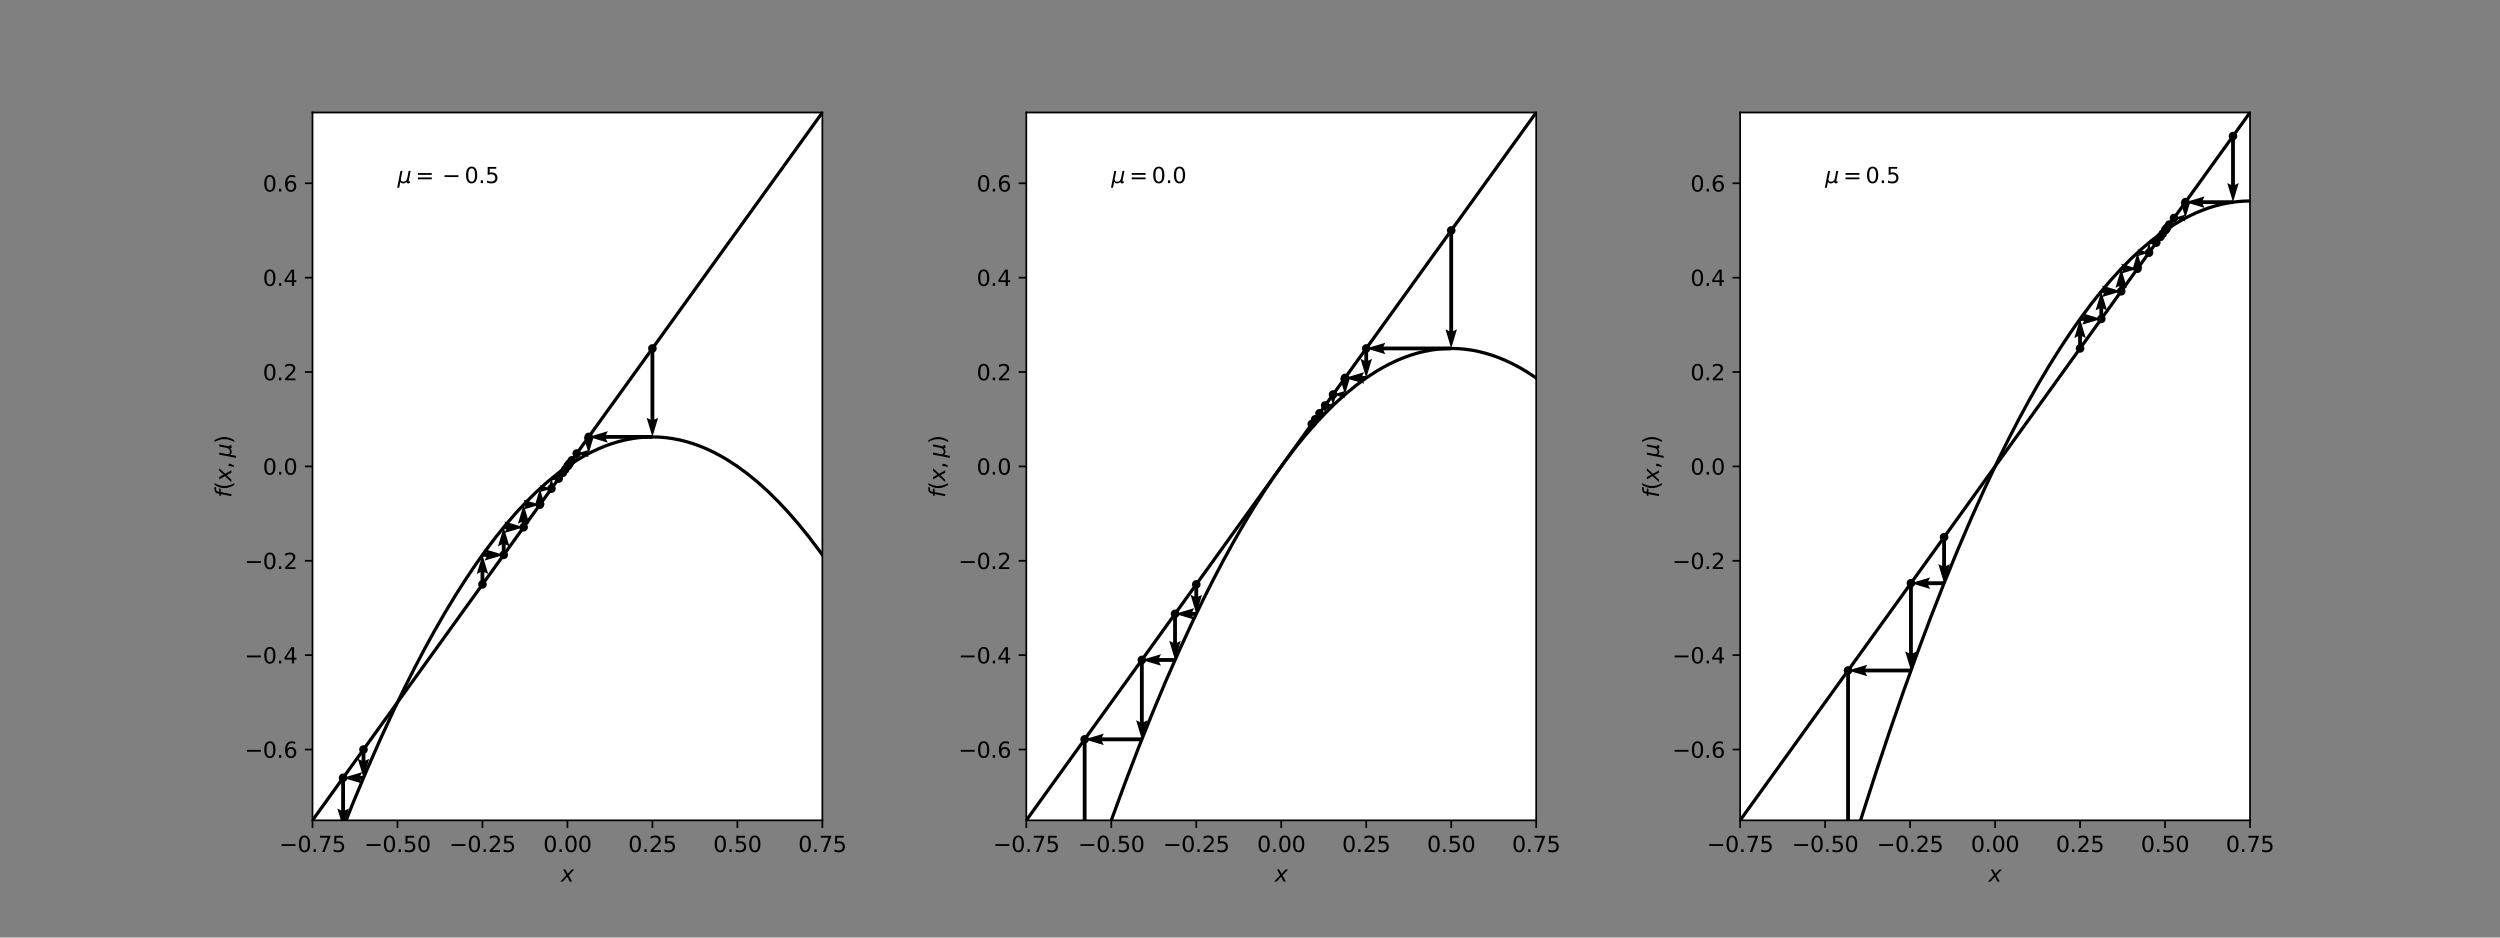 <?xml version="1.0" encoding="utf-8" standalone="no"?>
<!DOCTYPE svg PUBLIC "-//W3C//DTD SVG 1.1//EN"
  "http://www.w3.org/Graphics/SVG/1.1/DTD/svg11.dtd">
<svg height="432pt" version="1.1" viewBox="0 0 1152 432" width="1152pt" xmlns="http://www.w3.org/2000/svg" xmlns:xlink="http://www.w3.org/1999/xlink">
 <rect x="0" y="0" width="1152" height="432" fill="#808080" stroke="none"/>
 <defs>
  <style type="text/css">*{stroke-linecap:butt;stroke-linejoin:round;}</style>
 </defs>
 <g id="figure_1">
  <g id="patch_1">
   <path d="M 0 432 
L 1152 432 
L 1152 0 
L 0 0 
z
" style="fill:none;"/>
  </g>
  <g id="axes_1">
   <g id="patch_2">
    <path d="M 144 378 
L 378.947 378 
L 378.947 51.84 
L 144 51.84 
z
" style="fill:#ffffff;"/>
   </g>
   <g id="PathCollection_1">
    <defs>
     <path d="M 0 1.5 
C 0.398 1.5 0.779 1.342 1.061 1.061 
C 1.342 0.779 1.5 0.398 1.5 0 
C 1.5 -0.398 1.342 -0.779 1.061 -1.061 
C 0.779 -1.342 0.398 -1.5 0 -1.5 
C -0.398 -1.5 -0.779 -1.342 -1.061 -1.061 
C -1.342 -0.779 -1.5 -0.398 -1.5 0 
C -1.5 0.398 -1.342 0.779 -1.061 1.061 
C -0.779 1.342 -0.398 1.5 0 1.5 
z
" id="m5fb66d90fc" style="stroke:#000000;"/>
    </defs>
    <g clip-path="url(#p55206b9338)">
     <use style="stroke:#000000;" x="300.632" xlink:href="#m5fb66d90fc" y="160.56"/>
     <use style="stroke:#000000;" x="271.263" xlink:href="#m5fb66d90fc" y="201.33"/>
     <use style="stroke:#000000;" x="265.757" xlink:href="#m5fb66d90fc" y="208.974"/>
     <use style="stroke:#000000;" x="263.498" xlink:href="#m5fb66d90fc" y="212.11"/>
     <use style="stroke:#000000;" x="262.46" xlink:href="#m5fb66d90fc" y="213.551"/>
     <use style="stroke:#000000;" x="261.96" xlink:href="#m5fb66d90fc" y="214.244"/>
     <use style="stroke:#000000;" x="261.716" xlink:href="#m5fb66d90fc" y="214.584"/>
     <use style="stroke:#000000;" x="261.594" xlink:href="#m5fb66d90fc" y="214.753"/>
    </g>
   </g>
   <g id="Quiver_1">
    <path clip-path="url(#p55206b9338)" d="M 301.513 160.56 
L 301.513 193.401 
L 303.275 192.519 
L 300.632 201.33 
L 297.988 192.519 
L 299.751 193.401 
L 299.751 160.56 
L 301.513 160.56 
"/>
   </g>
   <g id="Quiver_2">
    <path clip-path="url(#p55206b9338)" d="M 300.632 202.211 
L 279.193 202.211 
L 280.074 203.973 
L 271.263 201.33 
L 280.074 198.687 
L 279.193 200.449 
L 300.632 200.449 
L 300.632 202.211 
"/>
   </g>
   <g id="Quiver_3">
    <path clip-path="url(#p55206b9338)" d="M 272.028 201.33 
L 272.028 202.094 
L 273.556 201.33 
L 271.263 208.974 
L 268.97 201.33 
L 270.499 202.094 
L 270.499 201.33 
L 272.028 201.33 
"/>
   </g>
   <g id="Quiver_4">
    <path clip-path="url(#p55206b9338)" d="M 271.263 209.525 
L 270.712 209.525 
L 271.263 210.626 
L 265.757 208.974 
L 271.263 207.322 
L 270.712 208.424 
L 271.263 208.424 
L 271.263 209.525 
"/>
   </g>
   <g id="Quiver_5">
    <path clip-path="url(#p55206b9338)" d="M 266.07 208.974 
L 266.07 209.288 
L 266.697 208.974 
L 265.757 212.11 
L 264.816 208.974 
L 265.443 209.288 
L 265.443 208.974 
L 266.07 208.974 
"/>
   </g>
   <g id="Quiver_6">
    <path clip-path="url(#p55206b9338)" d="M 265.757 212.336 
L 265.531 212.336 
L 265.757 212.787 
L 263.498 212.11 
L 265.757 211.432 
L 265.531 211.884 
L 265.757 211.884 
L 265.757 212.336 
"/>
   </g>
   <g id="Quiver_7">
    <path clip-path="url(#p55206b9338)" d="M 263.498 212.991 
L 264.261 212.55 
L 264.261 211.669 
L 263.498 211.229 
L 262.735 211.669 
L 262.735 212.55 
L 263.498 212.991 
L 264.261 212.55 
"/>
   </g>
   <g id="Quiver_8">
    <path clip-path="url(#p55206b9338)" d="M 262.617 213.551 
L 263.057 214.314 
L 263.939 214.314 
L 264.379 213.551 
L 263.939 212.788 
L 263.057 212.788 
L 262.617 213.551 
L 263.057 214.314 
"/>
   </g>
   <g id="Quiver_9">
    <path clip-path="url(#p55206b9338)" d="M 262.46 214.432 
L 263.223 213.992 
L 263.223 213.111 
L 262.46 212.67 
L 261.697 213.111 
L 261.697 213.992 
L 262.46 214.432 
L 263.223 213.992 
"/>
   </g>
   <g id="Quiver_10">
    <path clip-path="url(#p55206b9338)" d="M 261.579 214.244 
L 262.019 215.007 
L 262.9 215.007 
L 263.341 214.244 
L 262.9 213.481 
L 262.019 213.481 
L 261.579 214.244 
L 262.019 215.007 
"/>
   </g>
   <g id="Quiver_11">
    <path clip-path="url(#p55206b9338)" d="M 261.96 215.125 
L 262.723 214.685 
L 262.723 213.804 
L 261.96 213.363 
L 261.197 213.804 
L 261.197 214.685 
L 261.96 215.125 
L 262.723 214.685 
"/>
   </g>
   <g id="Quiver_12">
    <path clip-path="url(#p55206b9338)" d="M 261.079 214.584 
L 261.52 215.347 
L 262.401 215.347 
L 262.842 214.584 
L 262.401 213.821 
L 261.52 213.821 
L 261.079 214.584 
L 261.52 215.347 
"/>
   </g>
   <g id="Quiver_13">
    <path clip-path="url(#p55206b9338)" d="M 261.716 215.465 
L 262.479 215.025 
L 262.479 214.144 
L 261.716 213.703 
L 260.953 214.144 
L 260.953 215.025 
L 261.716 215.465 
L 262.479 215.025 
"/>
   </g>
   <g id="Quiver_14">
    <path clip-path="url(#p55206b9338)" d="M 260.835 214.753 
L 261.275 215.516 
L 262.156 215.516 
L 262.597 214.753 
L 262.156 213.99 
L 261.275 213.99 
L 260.835 214.753 
L 261.275 215.516 
"/>
   </g>
   <g id="PathCollection_2">
    <g clip-path="url(#p55206b9338)">
     <use style="stroke:#000000;" x="222.316" xlink:href="#m5fb66d90fc" y="269.28"/>
     <use style="stroke:#000000;" x="232.105" xlink:href="#m5fb66d90fc" y="255.69"/>
     <use style="stroke:#000000;" x="241.283" xlink:href="#m5fb66d90fc" y="242.949"/>
     <use style="stroke:#000000;" x="248.776" xlink:href="#m5fb66d90fc" y="232.548"/>
     <use style="stroke:#000000;" x="254.095" xlink:href="#m5fb66d90fc" y="225.163"/>
     <use style="stroke:#000000;" x="257.437" xlink:href="#m5fb66d90fc" y="220.524"/>
     <use style="stroke:#000000;" x="259.351" xlink:href="#m5fb66d90fc" y="217.866"/>
     <use style="stroke:#000000;" x="260.384" xlink:href="#m5fb66d90fc" y="216.433"/>
    </g>
   </g>
   <g id="Quiver_15">
    <path clip-path="url(#p55206b9338)" d="M 221.435 269.28 
L 221.435 263.619 
L 219.673 264.501 
L 222.316 255.69 
L 224.959 264.501 
L 223.197 263.619 
L 223.197 269.28 
L 221.435 269.28 
"/>
   </g>
   <g id="Quiver_16">
    <path clip-path="url(#p55206b9338)" d="M 222.316 254.809 
L 224.176 254.809 
L 223.295 253.047 
L 232.105 255.69 
L 223.295 258.333 
L 224.176 256.571 
L 222.316 256.571 
L 222.316 254.809 
"/>
   </g>
   <g id="Quiver_17">
    <path clip-path="url(#p55206b9338)" d="M 231.224 255.69 
L 231.224 250.879 
L 229.462 251.76 
L 232.105 242.949 
L 234.748 251.76 
L 232.986 250.879 
L 232.986 255.69 
L 231.224 255.69 
"/>
   </g>
   <g id="Quiver_18">
    <path clip-path="url(#p55206b9338)" d="M 232.105 242.068 
L 233.353 242.068 
L 232.472 240.306 
L 241.283 242.949 
L 232.472 245.593 
L 233.353 243.83 
L 232.105 243.83 
L 232.105 242.068 
"/>
   </g>
   <g id="Quiver_19">
    <path clip-path="url(#p55206b9338)" d="M 240.402 242.949 
L 240.402 240.477 
L 238.64 241.358 
L 241.283 232.548 
L 243.926 241.358 
L 242.164 240.477 
L 242.164 242.949 
L 240.402 242.949 
"/>
   </g>
   <g id="Quiver_20">
    <path clip-path="url(#p55206b9338)" d="M 241.283 231.799 
L 242.032 231.799 
L 241.283 230.3 
L 248.776 232.548 
L 241.283 234.796 
L 242.032 233.297 
L 241.283 233.297 
L 241.283 231.799 
"/>
   </g>
   <g id="Quiver_21">
    <path clip-path="url(#p55206b9338)" d="M 248.037 232.548 
L 248.037 231.809 
L 246.56 232.548 
L 248.776 225.163 
L 250.991 232.548 
L 249.514 231.809 
L 249.514 232.548 
L 248.037 232.548 
"/>
   </g>
   <g id="Quiver_22">
    <path clip-path="url(#p55206b9338)" d="M 248.776 224.631 
L 249.308 224.631 
L 248.776 223.567 
L 254.095 225.163 
L 248.776 226.759 
L 249.308 225.695 
L 248.776 225.695 
L 248.776 224.631 
"/>
   </g>
   <g id="Quiver_23">
    <path clip-path="url(#p55206b9338)" d="M 253.631 225.163 
L 253.631 224.699 
L 252.703 225.163 
L 254.095 220.524 
L 255.487 225.163 
L 254.559 224.699 
L 254.559 225.163 
L 253.631 225.163 
"/>
   </g>
   <g id="Quiver_24">
    <path clip-path="url(#p55206b9338)" d="M 254.095 220.19 
L 254.429 220.19 
L 254.095 219.522 
L 257.437 220.524 
L 254.095 221.527 
L 254.429 220.858 
L 254.095 220.858 
L 254.095 220.19 
"/>
   </g>
   <g id="Quiver_25">
    <path clip-path="url(#p55206b9338)" d="M 257.171 220.524 
L 257.171 220.258 
L 256.64 220.524 
L 257.437 217.866 
L 258.234 220.524 
L 257.703 220.258 
L 257.703 220.524 
L 257.171 220.524 
"/>
   </g>
   <g id="Quiver_26">
    <path clip-path="url(#p55206b9338)" d="M 257.437 217.675 
L 257.628 217.675 
L 257.437 217.292 
L 259.351 217.866 
L 257.437 218.441 
L 257.628 218.058 
L 257.437 218.058 
L 257.437 217.675 
"/>
   </g>
   <g id="Quiver_27">
    <path clip-path="url(#p55206b9338)" d="M 259.351 216.985 
L 258.588 217.426 
L 258.588 218.307 
L 259.351 218.747 
L 260.114 218.307 
L 260.114 217.426 
L 259.351 216.985 
L 258.588 217.426 
"/>
   </g>
   <g id="Quiver_28">
    <path clip-path="url(#p55206b9338)" d="M 260.232 216.433 
L 259.792 215.67 
L 258.911 215.67 
L 258.47 216.433 
L 258.911 217.196 
L 259.792 217.196 
L 260.232 216.433 
L 259.792 215.67 
"/>
   </g>
   <g id="PathCollection_3">
    <g clip-path="url(#p55206b9338)">
     <use style="stroke:#000000;" x="167.495" xlink:href="#m5fb66d90fc" y="345.384"/>
     <use style="stroke:#000000;" x="158.097" xlink:href="#m5fb66d90fc" y="358.43"/>
     <use style="stroke:#000000;" x="141.557" xlink:href="#m5fb66d90fc" y="381.392"/>
     <use style="stroke:#000000;" x="109.707" xlink:href="#m5fb66d90fc" y="425.607"/>
     <use style="stroke:#000000;" x="38.536" xlink:href="#m5fb66d90fc" y="524.407"/>
     <use style="stroke:#000000;" x="-1" xlink:href="#m5fb66d90fc" y="579.293"/>
    </g>
   </g>
   <g id="Quiver_29">
    <path clip-path="url(#p55206b9338)" d="M 168.376 345.384 
L 168.376 350.501 
L 170.138 349.62 
L 167.495 358.43 
L 164.852 349.62 
L 166.614 350.501 
L 166.614 345.384 
L 168.376 345.384 
"/>
   </g>
   <g id="Quiver_30">
    <path clip-path="url(#p55206b9338)" d="M 167.495 359.311 
L 166.026 359.311 
L 166.907 361.074 
L 158.097 358.43 
L 166.907 355.787 
L 166.026 357.549 
L 167.495 357.549 
L 167.495 359.311 
"/>
   </g>
   <g id="Quiver_31">
    <path clip-path="url(#p55206b9338)" d="M 158.978 358.43 
L 158.978 373.463 
L 160.74 372.582 
L 158.097 381.392 
L 155.454 372.582 
L 157.216 373.463 
L 157.216 358.43 
L 158.978 358.43 
"/>
   </g>
   <g id="Quiver_32">
    <path clip-path="url(#p55206b9338)" d="M 158.097 382.273 
L 149.486 382.273 
L 150.367 384.035 
L 141.557 381.392 
L 150.367 378.749 
L 149.486 380.511 
L 158.097 380.511 
L 158.097 382.273 
"/>
   </g>
   <g id="Quiver_33">
    <path clip-path="url(#p55206b9338)" d="M 142.438 381.392 
L 142.438 417.678 
L 144.2 416.797 
L 141.557 425.607 
L 138.913 416.797 
L 140.675 417.678 
L 140.675 381.392 
L 142.438 381.392 
"/>
   </g>
   <g id="Quiver_34">
    <path clip-path="url(#p55206b9338)" d="M 141.557 426.488 
L 117.636 426.488 
L 118.517 428.25 
L 109.707 425.607 
L 118.517 422.964 
L 117.636 424.726 
L 141.557 424.726 
L 141.557 426.488 
"/>
   </g>
   <g id="Quiver_35">
    <path clip-path="url(#p55206b9338)" d="M 110.588 425.607 
L 110.588 516.478 
L 112.35 515.597 
L 109.707 524.407 
L 107.063 515.597 
L 108.826 516.478 
L 108.826 425.607 
L 110.588 425.607 
"/>
   </g>
   <g id="Quiver_36">
    <path clip-path="url(#p55206b9338)" d="M 109.707 525.288 
L 46.466 525.288 
L 47.347 527.05 
L 38.536 524.407 
L 47.347 521.764 
L 46.466 523.526 
L 109.707 523.526 
L 109.707 525.288 
"/>
   </g>
   <g id="Quiver_37">
    <path clip-path="url(#p55206b9338)" d="M 39.417 524.407 
L 39.417 802.235 
L 41.18 801.354 
L 38.536 810.164 
L 35.893 801.354 
L 37.655 802.235 
L 37.655 524.407 
L 39.417 524.407 
"/>
   </g>
   <g id="Quiver_38">
    <path clip-path="url(#p55206b9338)" d="M 38.536 811.045 
L -159.377 811.045 
L -158.496 812.807 
L -167.307 810.164 
L -158.496 807.521 
L -159.377 809.283 
L 38.536 809.283 
L 38.536 811.045 
"/>
   </g>
   <g id="Quiver_39">
    <path clip-path="url(#p55206b9338)" d="M -166.426 810.164 
L -166.426 2134.099 
L -164.664 2133.218 
L -167.307 2142.028 
L -169.95 2133.218 
L -168.188 2134.099 
L -168.188 810.164 
L -166.426 810.164 
"/>
   </g>
   <g id="Quiver_40">
    <path clip-path="url(#p55206b9338)" d="M -167.307 2142.909 
L -1118.778 2142.909 
L -1117.897 2144.672 
L -1126.707 2142.028 
L -1117.897 2139.385 
L -1118.778 2141.147 
L -167.307 2141.147 
L -167.307 2142.909 
"/>
   </g>
   <g id="Quiver_41">
    <path clip-path="url(#p55206b9338)" d="M -1125.826 2142.028 
L -1125.826 18249.954 
L -1124.064 18249.073 
L -1126.707 18257.884 
L -1129.35 18249.073 
L -1127.588 18249.954 
L -1127.588 2142.028 
L -1125.826 2142.028 
"/>
   </g>
   <g id="Quiver_42">
    <path clip-path="url(#p55206b9338)" d="M -1126.707 18258.765 
L -12727.736 18258.765 
L -12726.855 18260.527 
L -12735.665 18257.884 
L -12726.855 18255.241 
L -12727.736 18257.003 
L -1126.707 18257.003 
L -1126.707 18258.765 
"/>
   </g>
   <g id="matplotlib.axis_1">
    <g id="xtick_1">
     <g id="line2d_1">
      <defs>
       <path d="M 0 0 
L 0 3.5 
" id="m448000eef7" style="stroke:#000000;stroke-width:0.8;"/>
      </defs>
      <g>
       <use style="stroke:#000000;stroke-width:0.8;" x="144" xlink:href="#m448000eef7" y="378"/>
      </g>
     </g>
     <g id="text_1">
      <!-- −0.75 -->
      <g transform="translate(128.677 392.598)scale(0.1 -0.1)">
       <defs>
        <path d="M 678 2272 
L 4684 2272 
L 4684 1741 
L 678 1741 
L 678 2272 
z
" id="DejaVuSans-2212" transform="scale(0.016)"/>
        <path d="M 2034 4250 
Q 1547 4250 1301 3770 
Q 1056 3291 1056 2328 
Q 1056 1369 1301 889 
Q 1547 409 2034 409 
Q 2525 409 2770 889 
Q 3016 1369 3016 2328 
Q 3016 3291 2770 3770 
Q 2525 4250 2034 4250 
z
M 2034 4750 
Q 2819 4750 3233 4129 
Q 3647 3509 3647 2328 
Q 3647 1150 3233 529 
Q 2819 -91 2034 -91 
Q 1250 -91 836 529 
Q 422 1150 422 2328 
Q 422 3509 836 4129 
Q 1250 4750 2034 4750 
z
" id="DejaVuSans-30" transform="scale(0.016)"/>
        <path d="M 684 794 
L 1344 794 
L 1344 0 
L 684 0 
L 684 794 
z
" id="DejaVuSans-2e" transform="scale(0.016)"/>
        <path d="M 525 4666 
L 3525 4666 
L 3525 4397 
L 1831 0 
L 1172 0 
L 2766 4134 
L 525 4134 
L 525 4666 
z
" id="DejaVuSans-37" transform="scale(0.016)"/>
        <path d="M 691 4666 
L 3169 4666 
L 3169 4134 
L 1269 4134 
L 1269 2991 
Q 1406 3038 1543 3061 
Q 1681 3084 1819 3084 
Q 2600 3084 3056 2656 
Q 3513 2228 3513 1497 
Q 3513 744 3044 326 
Q 2575 -91 1722 -91 
Q 1428 -91 1123 -41 
Q 819 9 494 109 
L 494 744 
Q 775 591 1075 516 
Q 1375 441 1709 441 
Q 2250 441 2565 725 
Q 2881 1009 2881 1497 
Q 2881 1984 2565 2268 
Q 2250 2553 1709 2553 
Q 1456 2553 1204 2497 
Q 953 2441 691 2322 
L 691 4666 
z
" id="DejaVuSans-35" transform="scale(0.016)"/>
       </defs>
       <use xlink:href="#DejaVuSans-2212"/>
       <use x="83.789" xlink:href="#DejaVuSans-30"/>
       <use x="147.412" xlink:href="#DejaVuSans-2e"/>
       <use x="179.199" xlink:href="#DejaVuSans-37"/>
       <use x="242.822" xlink:href="#DejaVuSans-35"/>
      </g>
     </g>
    </g>
    <g id="xtick_2">
     <g id="line2d_2">
      <g>
       <use style="stroke:#000000;stroke-width:0.8;" x="183.158" xlink:href="#m448000eef7" y="378"/>
      </g>
     </g>
     <g id="text_2">
      <!-- −0.50 -->
      <g transform="translate(167.835 392.598)scale(0.1 -0.1)">
       <use xlink:href="#DejaVuSans-2212"/>
       <use x="83.789" xlink:href="#DejaVuSans-30"/>
       <use x="147.412" xlink:href="#DejaVuSans-2e"/>
       <use x="179.199" xlink:href="#DejaVuSans-35"/>
       <use x="242.822" xlink:href="#DejaVuSans-30"/>
      </g>
     </g>
    </g>
    <g id="xtick_3">
     <g id="line2d_3">
      <g>
       <use style="stroke:#000000;stroke-width:0.8;" x="222.316" xlink:href="#m448000eef7" y="378"/>
      </g>
     </g>
     <g id="text_3">
      <!-- −0.25 -->
      <g transform="translate(206.993 392.598)scale(0.1 -0.1)">
       <defs>
        <path d="M 1228 531 
L 3431 531 
L 3431 0 
L 469 0 
L 469 531 
Q 828 903 1448 1529 
Q 2069 2156 2228 2338 
Q 2531 2678 2651 2914 
Q 2772 3150 2772 3378 
Q 2772 3750 2511 3984 
Q 2250 4219 1831 4219 
Q 1534 4219 1204 4116 
Q 875 4013 500 3803 
L 500 4441 
Q 881 4594 1212 4672 
Q 1544 4750 1819 4750 
Q 2544 4750 2975 4387 
Q 3406 4025 3406 3419 
Q 3406 3131 3298 2873 
Q 3191 2616 2906 2266 
Q 2828 2175 2409 1742 
Q 1991 1309 1228 531 
z
" id="DejaVuSans-32" transform="scale(0.016)"/>
       </defs>
       <use xlink:href="#DejaVuSans-2212"/>
       <use x="83.789" xlink:href="#DejaVuSans-30"/>
       <use x="147.412" xlink:href="#DejaVuSans-2e"/>
       <use x="179.199" xlink:href="#DejaVuSans-32"/>
       <use x="242.822" xlink:href="#DejaVuSans-35"/>
      </g>
     </g>
    </g>
    <g id="xtick_4">
     <g id="line2d_4">
      <g>
       <use style="stroke:#000000;stroke-width:0.8;" x="261.474" xlink:href="#m448000eef7" y="378"/>
      </g>
     </g>
     <g id="text_4">
      <!-- 0.00 -->
      <g transform="translate(250.341 392.598)scale(0.1 -0.1)">
       <use xlink:href="#DejaVuSans-30"/>
       <use x="63.623" xlink:href="#DejaVuSans-2e"/>
       <use x="95.41" xlink:href="#DejaVuSans-30"/>
       <use x="159.033" xlink:href="#DejaVuSans-30"/>
      </g>
     </g>
    </g>
    <g id="xtick_5">
     <g id="line2d_5">
      <g>
       <use style="stroke:#000000;stroke-width:0.8;" x="300.632" xlink:href="#m448000eef7" y="378"/>
      </g>
     </g>
     <g id="text_5">
      <!-- 0.25 -->
      <g transform="translate(289.499 392.598)scale(0.1 -0.1)">
       <use xlink:href="#DejaVuSans-30"/>
       <use x="63.623" xlink:href="#DejaVuSans-2e"/>
       <use x="95.41" xlink:href="#DejaVuSans-32"/>
       <use x="159.033" xlink:href="#DejaVuSans-35"/>
      </g>
     </g>
    </g>
    <g id="xtick_6">
     <g id="line2d_6">
      <g>
       <use style="stroke:#000000;stroke-width:0.8;" x="339.789" xlink:href="#m448000eef7" y="378"/>
      </g>
     </g>
     <g id="text_6">
      <!-- 0.50 -->
      <g transform="translate(328.657 392.598)scale(0.1 -0.1)">
       <use xlink:href="#DejaVuSans-30"/>
       <use x="63.623" xlink:href="#DejaVuSans-2e"/>
       <use x="95.41" xlink:href="#DejaVuSans-35"/>
       <use x="159.033" xlink:href="#DejaVuSans-30"/>
      </g>
     </g>
    </g>
    <g id="xtick_7">
     <g id="line2d_7">
      <g>
       <use style="stroke:#000000;stroke-width:0.8;" x="378.947" xlink:href="#m448000eef7" y="378"/>
      </g>
     </g>
     <g id="text_7">
      <!-- 0.75 -->
      <g transform="translate(367.815 392.598)scale(0.1 -0.1)">
       <use xlink:href="#DejaVuSans-30"/>
       <use x="63.623" xlink:href="#DejaVuSans-2e"/>
       <use x="95.41" xlink:href="#DejaVuSans-37"/>
       <use x="159.033" xlink:href="#DejaVuSans-35"/>
      </g>
     </g>
    </g>
    <g id="text_8">
     <!-- $x$ -->
     <g transform="translate(258.474 406.277)scale(0.1 -0.1)">
      <defs>
       <path d="M 3841 3500 
L 2234 1784 
L 3219 0 
L 2559 0 
L 1819 1388 
L 531 0 
L -166 0 
L 1556 1844 
L 641 3500 
L 1300 3500 
L 1972 2234 
L 3144 3500 
L 3841 3500 
z
" id="DejaVuSans-Oblique-78" transform="scale(0.016)"/>
      </defs>
      <use transform="translate(0 0.312)" xlink:href="#DejaVuSans-Oblique-78"/>
     </g>
    </g>
   </g>
   <g id="matplotlib.axis_2">
    <g id="ytick_1">
     <g id="line2d_8">
      <defs>
       <path d="M 0 0 
L -3.5 0 
" id="m7ee92563d9" style="stroke:#000000;stroke-width:0.8;"/>
      </defs>
      <g>
       <use style="stroke:#000000;stroke-width:0.8;" x="144" xlink:href="#m7ee92563d9" y="345.384"/>
      </g>
     </g>
     <g id="text_9">
      <!-- −0.6 -->
      <g transform="translate(112.717 349.183)scale(0.1 -0.1)">
       <defs>
        <path d="M 2113 2584 
Q 1688 2584 1439 2293 
Q 1191 2003 1191 1497 
Q 1191 994 1439 701 
Q 1688 409 2113 409 
Q 2538 409 2786 701 
Q 3034 994 3034 1497 
Q 3034 2003 2786 2293 
Q 2538 2584 2113 2584 
z
M 3366 4563 
L 3366 3988 
Q 3128 4100 2886 4159 
Q 2644 4219 2406 4219 
Q 1781 4219 1451 3797 
Q 1122 3375 1075 2522 
Q 1259 2794 1537 2939 
Q 1816 3084 2150 3084 
Q 2853 3084 3261 2657 
Q 3669 2231 3669 1497 
Q 3669 778 3244 343 
Q 2819 -91 2113 -91 
Q 1303 -91 875 529 
Q 447 1150 447 2328 
Q 447 3434 972 4092 
Q 1497 4750 2381 4750 
Q 2619 4750 2861 4703 
Q 3103 4656 3366 4563 
z
" id="DejaVuSans-36" transform="scale(0.016)"/>
       </defs>
       <use xlink:href="#DejaVuSans-2212"/>
       <use x="83.789" xlink:href="#DejaVuSans-30"/>
       <use x="147.412" xlink:href="#DejaVuSans-2e"/>
       <use x="179.199" xlink:href="#DejaVuSans-36"/>
      </g>
     </g>
    </g>
    <g id="ytick_2">
     <g id="line2d_9">
      <g>
       <use style="stroke:#000000;stroke-width:0.8;" x="144" xlink:href="#m7ee92563d9" y="301.896"/>
      </g>
     </g>
     <g id="text_10">
      <!-- −0.4 -->
      <g transform="translate(112.717 305.695)scale(0.1 -0.1)">
       <defs>
        <path d="M 2419 4116 
L 825 1625 
L 2419 1625 
L 2419 4116 
z
M 2253 4666 
L 3047 4666 
L 3047 1625 
L 3713 1625 
L 3713 1100 
L 3047 1100 
L 3047 0 
L 2419 0 
L 2419 1100 
L 313 1100 
L 313 1709 
L 2253 4666 
z
" id="DejaVuSans-34" transform="scale(0.016)"/>
       </defs>
       <use xlink:href="#DejaVuSans-2212"/>
       <use x="83.789" xlink:href="#DejaVuSans-30"/>
       <use x="147.412" xlink:href="#DejaVuSans-2e"/>
       <use x="179.199" xlink:href="#DejaVuSans-34"/>
      </g>
     </g>
    </g>
    <g id="ytick_3">
     <g id="line2d_10">
      <g>
       <use style="stroke:#000000;stroke-width:0.8;" x="144" xlink:href="#m7ee92563d9" y="258.408"/>
      </g>
     </g>
     <g id="text_11">
      <!-- −0.2 -->
      <g transform="translate(112.717 262.207)scale(0.1 -0.1)">
       <use xlink:href="#DejaVuSans-2212"/>
       <use x="83.789" xlink:href="#DejaVuSans-30"/>
       <use x="147.412" xlink:href="#DejaVuSans-2e"/>
       <use x="179.199" xlink:href="#DejaVuSans-32"/>
      </g>
     </g>
    </g>
    <g id="ytick_4">
     <g id="line2d_11">
      <g>
       <use style="stroke:#000000;stroke-width:0.8;" x="144" xlink:href="#m7ee92563d9" y="214.92"/>
      </g>
     </g>
     <g id="text_12">
      <!-- 0.0 -->
      <g transform="translate(121.097 218.719)scale(0.1 -0.1)">
       <use xlink:href="#DejaVuSans-30"/>
       <use x="63.623" xlink:href="#DejaVuSans-2e"/>
       <use x="95.41" xlink:href="#DejaVuSans-30"/>
      </g>
     </g>
    </g>
    <g id="ytick_5">
     <g id="line2d_12">
      <g>
       <use style="stroke:#000000;stroke-width:0.8;" x="144" xlink:href="#m7ee92563d9" y="171.432"/>
      </g>
     </g>
     <g id="text_13">
      <!-- 0.2 -->
      <g transform="translate(121.097 175.231)scale(0.1 -0.1)">
       <use xlink:href="#DejaVuSans-30"/>
       <use x="63.623" xlink:href="#DejaVuSans-2e"/>
       <use x="95.41" xlink:href="#DejaVuSans-32"/>
      </g>
     </g>
    </g>
    <g id="ytick_6">
     <g id="line2d_13">
      <g>
       <use style="stroke:#000000;stroke-width:0.8;" x="144" xlink:href="#m7ee92563d9" y="127.944"/>
      </g>
     </g>
     <g id="text_14">
      <!-- 0.4 -->
      <g transform="translate(121.097 131.743)scale(0.1 -0.1)">
       <use xlink:href="#DejaVuSans-30"/>
       <use x="63.623" xlink:href="#DejaVuSans-2e"/>
       <use x="95.41" xlink:href="#DejaVuSans-34"/>
      </g>
     </g>
    </g>
    <g id="ytick_7">
     <g id="line2d_14">
      <g>
       <use style="stroke:#000000;stroke-width:0.8;" x="144" xlink:href="#m7ee92563d9" y="84.456"/>
      </g>
     </g>
     <g id="text_15">
      <!-- 0.6 -->
      <g transform="translate(121.097 88.255)scale(0.1 -0.1)">
       <use xlink:href="#DejaVuSans-30"/>
       <use x="63.623" xlink:href="#DejaVuSans-2e"/>
       <use x="95.41" xlink:href="#DejaVuSans-36"/>
      </g>
     </g>
    </g>
    <g id="text_16">
     <!-- $f(x, \mu)$ -->
     <g transform="translate(106.617 229.32)rotate(-90)scale(0.1 -0.1)">
      <defs>
       <path d="M 3059 4863 
L 2969 4384 
L 2419 4384 
Q 2106 4384 1964 4261 
Q 1822 4138 1753 3809 
L 1691 3500 
L 2638 3500 
L 2553 3053 
L 1606 3053 
L 1013 0 
L 434 0 
L 1031 3053 
L 481 3053 
L 563 3500 
L 1113 3500 
L 1159 3744 
Q 1278 4363 1576 4613 
Q 1875 4863 2516 4863 
L 3059 4863 
z
" id="DejaVuSans-Oblique-66" transform="scale(0.016)"/>
       <path d="M 1984 4856 
Q 1566 4138 1362 3434 
Q 1159 2731 1159 2009 
Q 1159 1288 1364 580 
Q 1569 -128 1984 -844 
L 1484 -844 
Q 1016 -109 783 600 
Q 550 1309 550 2009 
Q 550 2706 781 3412 
Q 1013 4119 1484 4856 
L 1984 4856 
z
" id="DejaVuSans-28" transform="scale(0.016)"/>
       <path d="M 750 794 
L 1409 794 
L 1409 256 
L 897 -744 
L 494 -744 
L 750 256 
L 750 794 
z
" id="DejaVuSans-2c" transform="scale(0.016)"/>
       <path d="M -84 -1331 
L 856 3500 
L 1434 3500 
L 1009 1322 
Q 997 1256 987 1175 
Q 978 1094 978 1013 
Q 978 722 1161 565 
Q 1344 409 1684 409 
Q 2147 409 2431 671 
Q 2716 934 2816 1459 
L 3213 3500 
L 3788 3500 
L 3266 809 
Q 3253 750 3248 706 
Q 3244 663 3244 628 
Q 3244 531 3283 486 
Q 3322 441 3406 441 
Q 3438 441 3492 456 
Q 3547 472 3647 513 
L 3559 50 
Q 3422 -19 3297 -55 
Q 3172 -91 3053 -91 
Q 2847 -91 2730 40 
Q 2613 172 2613 403 
Q 2438 153 2195 31 
Q 1953 -91 1625 -91 
Q 1334 -91 1117 43 
Q 900 178 831 397 
L 494 -1331 
L -84 -1331 
z
" id="DejaVuSans-Oblique-3bc" transform="scale(0.016)"/>
       <path d="M 513 4856 
L 1013 4856 
Q 1481 4119 1714 3412 
Q 1947 2706 1947 2009 
Q 1947 1309 1714 600 
Q 1481 -109 1013 -844 
L 513 -844 
Q 928 -128 1133 580 
Q 1338 1288 1338 2009 
Q 1338 2731 1133 3434 
Q 928 4138 513 4856 
z
" id="DejaVuSans-29" transform="scale(0.016)"/>
      </defs>
      <use transform="translate(0 0.016)" xlink:href="#DejaVuSans-Oblique-66"/>
      <use transform="translate(35.205 0.016)" xlink:href="#DejaVuSans-28"/>
      <use transform="translate(74.219 0.016)" xlink:href="#DejaVuSans-Oblique-78"/>
      <use transform="translate(133.398 0.016)" xlink:href="#DejaVuSans-2c"/>
      <use transform="translate(184.668 0.016)" xlink:href="#DejaVuSans-Oblique-3bc"/>
      <use transform="translate(248.291 0.016)" xlink:href="#DejaVuSans-29"/>
     </g>
    </g>
   </g>
   <g id="line2d_15">
    <path clip-path="url(#p55206b9338)" d="M 144 418.77 
L 150.265 401.723 
L 156.531 385.371 
L 162.796 369.716 
L 169.061 354.756 
L 175.326 340.492 
L 181.592 326.923 
L 186.291 317.204 
L 190.989 307.876 
L 195.688 298.939 
L 200.387 290.393 
L 205.086 282.239 
L 209.785 274.477 
L 214.484 267.106 
L 219.183 260.126 
L 223.882 253.537 
L 228.581 247.34 
L 233.28 241.535 
L 237.979 236.12 
L 242.678 231.098 
L 247.377 226.466 
L 252.076 222.226 
L 256.775 218.377 
L 261.474 214.92 
L 266.173 211.854 
L 269.305 210.028 
L 272.438 208.375 
L 275.571 206.896 
L 278.703 205.592 
L 281.836 204.461 
L 284.968 203.504 
L 288.101 202.722 
L 291.234 202.113 
L 294.366 201.678 
L 297.499 201.417 
L 300.632 201.33 
L 303.764 201.417 
L 306.897 201.678 
L 310.029 202.113 
L 313.162 202.722 
L 316.295 203.504 
L 319.427 204.461 
L 322.56 205.592 
L 325.693 206.896 
L 328.825 208.375 
L 331.958 210.028 
L 335.091 211.854 
L 339.789 214.92 
L 344.488 218.377 
L 349.187 222.226 
L 353.886 226.466 
L 358.585 231.098 
L 363.284 236.12 
L 367.983 241.535 
L 372.682 247.34 
L 377.381 253.537 
L 378.947 255.69 
L 378.947 255.69 
" style="fill:none;stroke:#000000;stroke-linecap:square;stroke-width:1.5;"/>
   </g>
   <g id="line2d_16">
    <path clip-path="url(#p55206b9338)" d="M 144 378 
L 378.947 51.84 
L 378.947 51.84 
" style="fill:none;stroke:#000000;stroke-linecap:square;stroke-width:1.5;"/>
   </g>
   <g id="patch_3">
    <path d="M 144 378 
L 144 51.84 
" style="fill:none;stroke:#000000;stroke-linecap:square;stroke-linejoin:miter;stroke-width:0.8;"/>
   </g>
   <g id="patch_4">
    <path d="M 378.947 378 
L 378.947 51.84 
" style="fill:none;stroke:#000000;stroke-linecap:square;stroke-linejoin:miter;stroke-width:0.8;"/>
   </g>
   <g id="patch_5">
    <path d="M 144 378 
L 378.947 378 
" style="fill:none;stroke:#000000;stroke-linecap:square;stroke-linejoin:miter;stroke-width:0.8;"/>
   </g>
   <g id="patch_6">
    <path d="M 144 51.84 
L 378.947 51.84 
" style="fill:none;stroke:#000000;stroke-linecap:square;stroke-linejoin:miter;stroke-width:0.8;"/>
   </g>
   <g id="text_17">
    <!-- $\mu = -0.5$ -->
    <g transform="translate(183.158 84.456)scale(0.1 -0.1)">
     <defs>
      <path d="M 678 2906 
L 4684 2906 
L 4684 2381 
L 678 2381 
L 678 2906 
z
M 678 1631 
L 4684 1631 
L 4684 1100 
L 678 1100 
L 678 1631 
z
" id="DejaVuSans-3d" transform="scale(0.016)"/>
     </defs>
     <use transform="translate(0 0.781)" xlink:href="#DejaVuSans-Oblique-3bc"/>
     <use transform="translate(83.105 0.781)" xlink:href="#DejaVuSans-3d"/>
     <use transform="translate(205.859 0.781)" xlink:href="#DejaVuSans-2212"/>
     <use transform="translate(309.131 0.781)" xlink:href="#DejaVuSans-30"/>
     <use transform="translate(372.754 0.781)" xlink:href="#DejaVuSans-2e"/>
     <use transform="translate(404.541 0.781)" xlink:href="#DejaVuSans-35"/>
    </g>
   </g>
  </g>
  <g id="axes_2">
   <g id="patch_7">
    <path d="M 472.926 378 
L 707.874 378 
L 707.874 51.84 
L 472.926 51.84 
z
" style="fill:#ffffff;"/>
   </g>
   <g id="PathCollection_4">
    <g clip-path="url(#p649b992d24)">
     <use style="stroke:#000000;" x="668.716" xlink:href="#m5fb66d90fc" y="106.2"/>
     <use style="stroke:#000000;" x="629.558" xlink:href="#m5fb66d90fc" y="160.56"/>
     <use style="stroke:#000000;" x="619.768" xlink:href="#m5fb66d90fc" y="174.15"/>
     <use style="stroke:#000000;" x="614.262" xlink:href="#m5fb66d90fc" y="181.794"/>
     <use style="stroke:#000000;" x="610.627" xlink:href="#m5fb66d90fc" y="186.841"/>
     <use style="stroke:#000000;" x="608.015" xlink:href="#m5fb66d90fc" y="190.467"/>
     <use style="stroke:#000000;" x="606.034" xlink:href="#m5fb66d90fc" y="193.217"/>
     <use style="stroke:#000000;" x="604.473" xlink:href="#m5fb66d90fc" y="195.383"/>
    </g>
   </g>
   <g id="Quiver_43">
    <path clip-path="url(#p649b992d24)" d="M 669.597 106.2 
L 669.597 152.631 
L 671.359 151.749 
L 668.716 160.56 
L 666.073 151.749 
L 667.835 152.631 
L 667.835 106.2 
L 669.597 106.2 
"/>
   </g>
   <g id="Quiver_44">
    <path clip-path="url(#p649b992d24)" d="M 668.716 161.441 
L 637.487 161.441 
L 638.368 163.203 
L 629.558 160.56 
L 638.368 157.917 
L 637.487 159.679 
L 668.716 159.679 
L 668.716 161.441 
"/>
   </g>
   <g id="Quiver_45">
    <path clip-path="url(#p649b992d24)" d="M 630.439 160.56 
L 630.439 166.221 
L 632.201 165.339 
L 629.558 174.15 
L 626.915 165.339 
L 628.677 166.221 
L 628.677 160.56 
L 630.439 160.56 
"/>
   </g>
   <g id="Quiver_46">
    <path clip-path="url(#p649b992d24)" d="M 629.558 175.031 
L 627.698 175.031 
L 628.579 176.793 
L 619.768 174.15 
L 628.579 171.507 
L 627.698 173.269 
L 629.558 173.269 
L 629.558 175.031 
"/>
   </g>
   <g id="Quiver_47">
    <path clip-path="url(#p649b992d24)" d="M 620.533 174.15 
L 620.533 174.914 
L 622.062 174.15 
L 619.768 181.794 
L 617.475 174.15 
L 619.004 174.914 
L 619.004 174.15 
L 620.533 174.15 
"/>
   </g>
   <g id="Quiver_48">
    <path clip-path="url(#p649b992d24)" d="M 619.768 182.345 
L 619.218 182.345 
L 619.768 183.446 
L 614.262 181.794 
L 619.768 180.142 
L 619.218 181.244 
L 619.768 181.244 
L 619.768 182.345 
"/>
   </g>
   <g id="Quiver_49">
    <path clip-path="url(#p649b992d24)" d="M 614.766 181.794 
L 614.766 182.299 
L 615.776 181.794 
L 614.262 186.841 
L 612.748 181.794 
L 613.757 182.299 
L 613.757 181.794 
L 614.766 181.794 
"/>
   </g>
   <g id="Quiver_50">
    <path clip-path="url(#p649b992d24)" d="M 614.262 187.204 
L 613.898 187.204 
L 614.262 187.931 
L 610.627 186.841 
L 614.262 185.75 
L 613.898 186.477 
L 614.262 186.477 
L 614.262 187.204 
"/>
   </g>
   <g id="Quiver_51">
    <path clip-path="url(#p649b992d24)" d="M 610.989 186.841 
L 610.989 187.203 
L 611.714 186.841 
L 610.627 190.467 
L 609.539 186.841 
L 610.264 187.203 
L 610.264 186.841 
L 610.989 186.841 
"/>
   </g>
   <g id="Quiver_52">
    <path clip-path="url(#p649b992d24)" d="M 610.627 190.728 
L 610.365 190.728 
L 610.627 191.25 
L 608.015 190.467 
L 610.627 189.683 
L 610.365 190.206 
L 610.627 190.206 
L 610.627 190.728 
"/>
   </g>
   <g id="Quiver_53">
    <path clip-path="url(#p649b992d24)" d="M 608.29 190.467 
L 608.29 190.742 
L 608.84 190.467 
L 608.015 193.217 
L 607.19 190.467 
L 607.74 190.742 
L 607.74 190.467 
L 608.29 190.467 
"/>
   </g>
   <g id="Quiver_54">
    <path clip-path="url(#p649b992d24)" d="M 608.015 193.415 
L 607.817 193.415 
L 608.015 193.811 
L 606.034 193.217 
L 608.015 192.623 
L 607.817 193.019 
L 608.015 193.019 
L 608.015 193.415 
"/>
   </g>
   <g id="Quiver_55">
    <path clip-path="url(#p649b992d24)" d="M 606.25 193.217 
L 606.25 193.433 
L 606.684 193.217 
L 606.034 195.383 
L 605.384 193.217 
L 605.817 193.433 
L 605.817 193.217 
L 606.25 193.217 
"/>
   </g>
   <g id="Quiver_56">
    <path clip-path="url(#p649b992d24)" d="M 605.153 195.383 
L 605.593 196.146 
L 606.474 196.146 
L 606.915 195.383 
L 606.474 194.62 
L 605.593 194.62 
L 605.153 195.383 
L 605.593 196.146 
"/>
   </g>
   <g id="PathCollection_5">
    <g clip-path="url(#p649b992d24)">
     <use style="stroke:#000000;" x="551.242" xlink:href="#m5fb66d90fc" y="269.28"/>
     <use style="stroke:#000000;" x="541.453" xlink:href="#m5fb66d90fc" y="282.87"/>
     <use style="stroke:#000000;" x="526.157" xlink:href="#m5fb66d90fc" y="304.104"/>
     <use style="stroke:#000000;" x="499.807" xlink:href="#m5fb66d90fc" y="340.684"/>
     <use style="stroke:#000000;" x="447.409" xlink:href="#m5fb66d90fc" y="413.424"/>
     <use style="stroke:#000000;" x="316.871" xlink:href="#m5fb66d90fc" y="594.64"/>
     <use style="stroke:#000000;" x="-1" xlink:href="#m5fb66d90fc" y="1035.917"/>
    </g>
   </g>
   <g id="Quiver_57">
    <path clip-path="url(#p649b992d24)" d="M 552.123 269.28 
L 552.123 274.941 
L 553.885 274.059 
L 551.242 282.87 
L 548.599 274.059 
L 550.361 274.941 
L 550.361 269.28 
L 552.123 269.28 
"/>
   </g>
   <g id="Quiver_58">
    <path clip-path="url(#p649b992d24)" d="M 551.242 283.751 
L 549.382 283.751 
L 550.263 285.513 
L 541.453 282.87 
L 550.263 280.227 
L 549.382 281.989 
L 551.242 281.989 
L 551.242 283.751 
"/>
   </g>
   <g id="Quiver_59">
    <path clip-path="url(#p649b992d24)" d="M 542.334 282.87 
L 542.334 296.175 
L 544.096 295.294 
L 541.453 304.104 
L 538.809 295.294 
L 540.572 296.175 
L 540.572 282.87 
L 542.334 282.87 
"/>
   </g>
   <g id="Quiver_60">
    <path clip-path="url(#p649b992d24)" d="M 541.453 304.985 
L 534.086 304.985 
L 534.967 306.748 
L 526.157 304.104 
L 534.967 301.461 
L 534.086 303.223 
L 541.453 303.223 
L 541.453 304.985 
"/>
   </g>
   <g id="Quiver_61">
    <path clip-path="url(#p649b992d24)" d="M 527.038 304.104 
L 527.038 332.754 
L 528.8 331.873 
L 526.157 340.684 
L 523.513 331.873 
L 525.276 332.754 
L 525.276 304.104 
L 527.038 304.104 
"/>
   </g>
   <g id="Quiver_62">
    <path clip-path="url(#p649b992d24)" d="M 526.157 341.565 
L 507.736 341.565 
L 508.617 343.327 
L 499.807 340.684 
L 508.617 338.041 
L 507.736 339.803 
L 526.157 339.803 
L 526.157 341.565 
"/>
   </g>
   <g id="Quiver_63">
    <path clip-path="url(#p649b992d24)" d="M 500.688 340.684 
L 500.688 405.494 
L 502.45 404.613 
L 499.807 413.424 
L 497.164 404.613 
L 498.926 405.494 
L 498.926 340.684 
L 500.688 340.684 
"/>
   </g>
   <g id="Quiver_64">
    <path clip-path="url(#p649b992d24)" d="M 499.807 414.305 
L 455.338 414.305 
L 456.22 416.067 
L 447.409 413.424 
L 456.22 410.781 
L 455.338 412.543 
L 499.807 412.543 
L 499.807 414.305 
"/>
   </g>
   <g id="Quiver_65">
    <path clip-path="url(#p649b992d24)" d="M 448.29 413.424 
L 448.29 586.711 
L 450.052 585.83 
L 447.409 594.64 
L 444.766 585.83 
L 446.528 586.711 
L 446.528 413.424 
L 448.29 413.424 
"/>
   </g>
   <g id="Quiver_66">
    <path clip-path="url(#p649b992d24)" d="M 447.409 595.522 
L 324.8 595.522 
L 325.681 597.284 
L 316.871 594.64 
L 325.681 591.997 
L 324.8 593.759 
L 447.409 593.759 
L 447.409 595.522 
"/>
   </g>
   <g id="Quiver_67">
    <path clip-path="url(#p649b992d24)" d="M 317.752 594.64 
L 317.752 1249.825 
L 319.514 1248.944 
L 316.871 1257.755 
L 314.228 1248.944 
L 315.99 1249.825 
L 315.99 594.64 
L 317.752 594.64 
"/>
   </g>
   <g id="Quiver_68">
    <path clip-path="url(#p649b992d24)" d="M 316.871 1258.636 
L -152.87 1258.636 
L -151.989 1260.398 
L -160.8 1257.755 
L -151.989 1255.112 
L -152.87 1256.874 
L 316.871 1256.874 
L 316.871 1258.636 
"/>
   </g>
   <g id="Quiver_69">
    <path clip-path="url(#p649b992d24)" d="M -159.919 1257.755 
L -159.919 6251.227 
L -158.157 6250.346 
L -160.8 6259.157 
L -163.443 6250.346 
L -161.681 6251.227 
L -161.681 1257.755 
L -159.919 1257.755 
"/>
   </g>
   <g id="Quiver_70">
    <path clip-path="url(#p649b992d24)" d="M -160.8 6260.038 
L -3755.6 6260.038 
L -3754.718 6261.8 
L -3763.529 6259.157 
L -3754.718 6256.513 
L -3755.6 6258.276 
L -160.8 6258.276 
L -160.8 6260.038 
"/>
   </g>
   <g id="matplotlib.axis_3">
    <g id="xtick_8">
     <g id="line2d_17">
      <g>
       <use style="stroke:#000000;stroke-width:0.8;" x="472.926" xlink:href="#m448000eef7" y="378"/>
      </g>
     </g>
     <g id="text_18">
      <!-- −0.75 -->
      <g transform="translate(457.604 392.598)scale(0.1 -0.1)">
       <use xlink:href="#DejaVuSans-2212"/>
       <use x="83.789" xlink:href="#DejaVuSans-30"/>
       <use x="147.412" xlink:href="#DejaVuSans-2e"/>
       <use x="179.199" xlink:href="#DejaVuSans-37"/>
       <use x="242.822" xlink:href="#DejaVuSans-35"/>
      </g>
     </g>
    </g>
    <g id="xtick_9">
     <g id="line2d_18">
      <g>
       <use style="stroke:#000000;stroke-width:0.8;" x="512.084" xlink:href="#m448000eef7" y="378"/>
      </g>
     </g>
     <g id="text_19">
      <!-- −0.50 -->
      <g transform="translate(496.762 392.598)scale(0.1 -0.1)">
       <use xlink:href="#DejaVuSans-2212"/>
       <use x="83.789" xlink:href="#DejaVuSans-30"/>
       <use x="147.412" xlink:href="#DejaVuSans-2e"/>
       <use x="179.199" xlink:href="#DejaVuSans-35"/>
       <use x="242.822" xlink:href="#DejaVuSans-30"/>
      </g>
     </g>
    </g>
    <g id="xtick_10">
     <g id="line2d_19">
      <g>
       <use style="stroke:#000000;stroke-width:0.8;" x="551.242" xlink:href="#m448000eef7" y="378"/>
      </g>
     </g>
     <g id="text_20">
      <!-- −0.25 -->
      <g transform="translate(535.919 392.598)scale(0.1 -0.1)">
       <use xlink:href="#DejaVuSans-2212"/>
       <use x="83.789" xlink:href="#DejaVuSans-30"/>
       <use x="147.412" xlink:href="#DejaVuSans-2e"/>
       <use x="179.199" xlink:href="#DejaVuSans-32"/>
       <use x="242.822" xlink:href="#DejaVuSans-35"/>
      </g>
     </g>
    </g>
    <g id="xtick_11">
     <g id="line2d_20">
      <g>
       <use style="stroke:#000000;stroke-width:0.8;" x="590.4" xlink:href="#m448000eef7" y="378"/>
      </g>
     </g>
     <g id="text_21">
      <!-- 0.00 -->
      <g transform="translate(579.267 392.598)scale(0.1 -0.1)">
       <use xlink:href="#DejaVuSans-30"/>
       <use x="63.623" xlink:href="#DejaVuSans-2e"/>
       <use x="95.41" xlink:href="#DejaVuSans-30"/>
       <use x="159.033" xlink:href="#DejaVuSans-30"/>
      </g>
     </g>
    </g>
    <g id="xtick_12">
     <g id="line2d_21">
      <g>
       <use style="stroke:#000000;stroke-width:0.8;" x="629.558" xlink:href="#m448000eef7" y="378"/>
      </g>
     </g>
     <g id="text_22">
      <!-- 0.25 -->
      <g transform="translate(618.425 392.598)scale(0.1 -0.1)">
       <use xlink:href="#DejaVuSans-30"/>
       <use x="63.623" xlink:href="#DejaVuSans-2e"/>
       <use x="95.41" xlink:href="#DejaVuSans-32"/>
       <use x="159.033" xlink:href="#DejaVuSans-35"/>
      </g>
     </g>
    </g>
    <g id="xtick_13">
     <g id="line2d_22">
      <g>
       <use style="stroke:#000000;stroke-width:0.8;" x="668.716" xlink:href="#m448000eef7" y="378"/>
      </g>
     </g>
     <g id="text_23">
      <!-- 0.50 -->
      <g transform="translate(657.583 392.598)scale(0.1 -0.1)">
       <use xlink:href="#DejaVuSans-30"/>
       <use x="63.623" xlink:href="#DejaVuSans-2e"/>
       <use x="95.41" xlink:href="#DejaVuSans-35"/>
       <use x="159.033" xlink:href="#DejaVuSans-30"/>
      </g>
     </g>
    </g>
    <g id="xtick_14">
     <g id="line2d_23">
      <g>
       <use style="stroke:#000000;stroke-width:0.8;" x="707.874" xlink:href="#m448000eef7" y="378"/>
      </g>
     </g>
     <g id="text_24">
      <!-- 0.75 -->
      <g transform="translate(696.741 392.598)scale(0.1 -0.1)">
       <use xlink:href="#DejaVuSans-30"/>
       <use x="63.623" xlink:href="#DejaVuSans-2e"/>
       <use x="95.41" xlink:href="#DejaVuSans-37"/>
       <use x="159.033" xlink:href="#DejaVuSans-35"/>
      </g>
     </g>
    </g>
    <g id="text_25">
     <!-- $x$ -->
     <g transform="translate(587.4 406.277)scale(0.1 -0.1)">
      <use transform="translate(0 0.312)" xlink:href="#DejaVuSans-Oblique-78"/>
     </g>
    </g>
   </g>
   <g id="matplotlib.axis_4">
    <g id="ytick_8">
     <g id="line2d_24">
      <g>
       <use style="stroke:#000000;stroke-width:0.8;" x="472.926" xlink:href="#m7ee92563d9" y="345.384"/>
      </g>
     </g>
     <g id="text_26">
      <!-- −0.6 -->
      <g transform="translate(441.644 349.183)scale(0.1 -0.1)">
       <use xlink:href="#DejaVuSans-2212"/>
       <use x="83.789" xlink:href="#DejaVuSans-30"/>
       <use x="147.412" xlink:href="#DejaVuSans-2e"/>
       <use x="179.199" xlink:href="#DejaVuSans-36"/>
      </g>
     </g>
    </g>
    <g id="ytick_9">
     <g id="line2d_25">
      <g>
       <use style="stroke:#000000;stroke-width:0.8;" x="472.926" xlink:href="#m7ee92563d9" y="301.896"/>
      </g>
     </g>
     <g id="text_27">
      <!-- −0.4 -->
      <g transform="translate(441.644 305.695)scale(0.1 -0.1)">
       <use xlink:href="#DejaVuSans-2212"/>
       <use x="83.789" xlink:href="#DejaVuSans-30"/>
       <use x="147.412" xlink:href="#DejaVuSans-2e"/>
       <use x="179.199" xlink:href="#DejaVuSans-34"/>
      </g>
     </g>
    </g>
    <g id="ytick_10">
     <g id="line2d_26">
      <g>
       <use style="stroke:#000000;stroke-width:0.8;" x="472.926" xlink:href="#m7ee92563d9" y="258.408"/>
      </g>
     </g>
     <g id="text_28">
      <!-- −0.2 -->
      <g transform="translate(441.644 262.207)scale(0.1 -0.1)">
       <use xlink:href="#DejaVuSans-2212"/>
       <use x="83.789" xlink:href="#DejaVuSans-30"/>
       <use x="147.412" xlink:href="#DejaVuSans-2e"/>
       <use x="179.199" xlink:href="#DejaVuSans-32"/>
      </g>
     </g>
    </g>
    <g id="ytick_11">
     <g id="line2d_27">
      <g>
       <use style="stroke:#000000;stroke-width:0.8;" x="472.926" xlink:href="#m7ee92563d9" y="214.92"/>
      </g>
     </g>
     <g id="text_29">
      <!-- 0.0 -->
      <g transform="translate(450.023 218.719)scale(0.1 -0.1)">
       <use xlink:href="#DejaVuSans-30"/>
       <use x="63.623" xlink:href="#DejaVuSans-2e"/>
       <use x="95.41" xlink:href="#DejaVuSans-30"/>
      </g>
     </g>
    </g>
    <g id="ytick_12">
     <g id="line2d_28">
      <g>
       <use style="stroke:#000000;stroke-width:0.8;" x="472.926" xlink:href="#m7ee92563d9" y="171.432"/>
      </g>
     </g>
     <g id="text_30">
      <!-- 0.2 -->
      <g transform="translate(450.023 175.231)scale(0.1 -0.1)">
       <use xlink:href="#DejaVuSans-30"/>
       <use x="63.623" xlink:href="#DejaVuSans-2e"/>
       <use x="95.41" xlink:href="#DejaVuSans-32"/>
      </g>
     </g>
    </g>
    <g id="ytick_13">
     <g id="line2d_29">
      <g>
       <use style="stroke:#000000;stroke-width:0.8;" x="472.926" xlink:href="#m7ee92563d9" y="127.944"/>
      </g>
     </g>
     <g id="text_31">
      <!-- 0.4 -->
      <g transform="translate(450.023 131.743)scale(0.1 -0.1)">
       <use xlink:href="#DejaVuSans-30"/>
       <use x="63.623" xlink:href="#DejaVuSans-2e"/>
       <use x="95.41" xlink:href="#DejaVuSans-34"/>
      </g>
     </g>
    </g>
    <g id="ytick_14">
     <g id="line2d_30">
      <g>
       <use style="stroke:#000000;stroke-width:0.8;" x="472.926" xlink:href="#m7ee92563d9" y="84.456"/>
      </g>
     </g>
     <g id="text_32">
      <!-- 0.6 -->
      <g transform="translate(450.023 88.255)scale(0.1 -0.1)">
       <use xlink:href="#DejaVuSans-30"/>
       <use x="63.623" xlink:href="#DejaVuSans-2e"/>
       <use x="95.41" xlink:href="#DejaVuSans-36"/>
      </g>
     </g>
    </g>
    <g id="text_33">
     <!-- $f(x, \mu)$ -->
     <g transform="translate(435.544 229.32)rotate(-90)scale(0.1 -0.1)">
      <use transform="translate(0 0.016)" xlink:href="#DejaVuSans-Oblique-66"/>
      <use transform="translate(35.205 0.016)" xlink:href="#DejaVuSans-28"/>
      <use transform="translate(74.219 0.016)" xlink:href="#DejaVuSans-Oblique-78"/>
      <use transform="translate(133.398 0.016)" xlink:href="#DejaVuSans-2c"/>
      <use transform="translate(184.668 0.016)" xlink:href="#DejaVuSans-Oblique-3bc"/>
      <use transform="translate(248.291 0.016)" xlink:href="#DejaVuSans-29"/>
     </g>
    </g>
   </g>
   <g id="line2d_31">
    <path clip-path="url(#p649b992d24)" d="M 493.391 433 
L 499.554 414.182 
L 505.819 395.743 
L 512.084 378 
L 518.349 360.953 
L 524.615 344.601 
L 530.88 328.946 
L 537.145 313.986 
L 543.411 299.722 
L 549.676 286.153 
L 554.375 276.434 
L 559.074 267.106 
L 563.773 258.169 
L 568.472 249.623 
L 573.171 241.469 
L 577.869 233.707 
L 582.568 226.336 
L 587.267 219.356 
L 591.966 212.767 
L 596.665 206.57 
L 601.364 200.765 
L 606.063 195.35 
L 610.762 190.328 
L 615.461 185.696 
L 620.16 181.456 
L 624.859 177.607 
L 629.558 174.15 
L 634.257 171.084 
L 637.389 169.258 
L 640.522 167.605 
L 643.655 166.126 
L 646.787 164.822 
L 649.92 163.691 
L 653.053 162.734 
L 656.185 161.952 
L 659.318 161.343 
L 662.451 160.908 
L 665.583 160.647 
L 668.716 160.56 
L 671.848 160.647 
L 674.981 160.908 
L 678.114 161.343 
L 681.246 161.952 
L 684.379 162.734 
L 687.512 163.691 
L 690.644 164.822 
L 693.777 166.126 
L 696.909 167.605 
L 700.042 169.258 
L 703.175 171.084 
L 707.874 174.15 
L 707.874 174.15 
" style="fill:none;stroke:#000000;stroke-linecap:square;stroke-width:1.5;"/>
   </g>
   <g id="line2d_32">
    <path clip-path="url(#p649b992d24)" d="M 472.926 378 
L 707.874 51.84 
L 707.874 51.84 
" style="fill:none;stroke:#000000;stroke-linecap:square;stroke-width:1.5;"/>
   </g>
   <g id="patch_8">
    <path d="M 472.926 378 
L 472.926 51.84 
" style="fill:none;stroke:#000000;stroke-linecap:square;stroke-linejoin:miter;stroke-width:0.8;"/>
   </g>
   <g id="patch_9">
    <path d="M 707.874 378 
L 707.874 51.84 
" style="fill:none;stroke:#000000;stroke-linecap:square;stroke-linejoin:miter;stroke-width:0.8;"/>
   </g>
   <g id="patch_10">
    <path d="M 472.926 378 
L 707.874 378 
" style="fill:none;stroke:#000000;stroke-linecap:square;stroke-linejoin:miter;stroke-width:0.8;"/>
   </g>
   <g id="patch_11">
    <path d="M 472.926 51.84 
L 707.874 51.84 
" style="fill:none;stroke:#000000;stroke-linecap:square;stroke-linejoin:miter;stroke-width:0.8;"/>
   </g>
   <g id="text_34">
    <!-- $\mu = 0.0$ -->
    <g transform="translate(512.084 84.456)scale(0.1 -0.1)">
     <use transform="translate(0 0.781)" xlink:href="#DejaVuSans-Oblique-3bc"/>
     <use transform="translate(83.105 0.781)" xlink:href="#DejaVuSans-3d"/>
     <use transform="translate(186.377 0.781)" xlink:href="#DejaVuSans-30"/>
     <use transform="translate(250 0.781)" xlink:href="#DejaVuSans-2e"/>
     <use transform="translate(281.787 0.781)" xlink:href="#DejaVuSans-30"/>
    </g>
   </g>
  </g>
  <g id="axes_3">
   <g id="patch_12">
    <path d="M 801.853 378 
L 1036.8 378 
L 1036.8 51.84 
L 801.853 51.84 
z
" style="fill:#ffffff;"/>
   </g>
   <g id="PathCollection_6">
    <g clip-path="url(#p8d3a23ecce)">
     <use style="stroke:#000000;" x="1028.968" xlink:href="#m5fb66d90fc" y="62.712"/>
     <use style="stroke:#000000;" x="1007.04" xlink:href="#m5fb66d90fc" y="93.154"/>
     <use style="stroke:#000000;" x="1001.777" xlink:href="#m5fb66d90fc" y="100.46"/>
     <use style="stroke:#000000;" x="999.6" xlink:href="#m5fb66d90fc" y="103.481"/>
     <use style="stroke:#000000;" x="998.597" xlink:href="#m5fb66d90fc" y="104.875"/>
     <use style="stroke:#000000;" x="998.114" xlink:href="#m5fb66d90fc" y="105.545"/>
     <use style="stroke:#000000;" x="997.876" xlink:href="#m5fb66d90fc" y="105.875"/>
     <use style="stroke:#000000;" x="997.759" xlink:href="#m5fb66d90fc" y="106.038"/>
    </g>
   </g>
   <g id="Quiver_71">
    <path clip-path="url(#p8d3a23ecce)" d="M 1029.849 62.712 
L 1029.849 85.224 
L 1031.612 84.343 
L 1028.968 93.154 
L 1026.325 84.343 
L 1028.087 85.224 
L 1028.087 62.712 
L 1029.849 62.712 
"/>
   </g>
   <g id="Quiver_72">
    <path clip-path="url(#p8d3a23ecce)" d="M 1028.968 94.035 
L 1014.969 94.035 
L 1015.851 95.797 
L 1007.04 93.154 
L 1015.851 90.51 
L 1014.969 92.273 
L 1028.968 92.273 
L 1028.968 94.035 
"/>
   </g>
   <g id="Quiver_73">
    <path clip-path="url(#p8d3a23ecce)" d="M 1007.771 93.154 
L 1007.771 93.884 
L 1009.232 93.154 
L 1007.04 100.46 
L 1004.848 93.154 
L 1006.309 93.884 
L 1006.309 93.154 
L 1007.771 93.154 
"/>
   </g>
   <g id="Quiver_74">
    <path clip-path="url(#p8d3a23ecce)" d="M 1007.04 100.986 
L 1006.514 100.986 
L 1007.04 102.038 
L 1001.777 100.46 
L 1007.04 98.881 
L 1006.514 99.933 
L 1007.04 99.933 
L 1007.04 100.986 
"/>
   </g>
   <g id="Quiver_75">
    <path clip-path="url(#p8d3a23ecce)" d="M 1002.079 100.46 
L 1002.079 100.762 
L 1002.684 100.46 
L 1001.777 103.481 
L 1000.871 100.46 
L 1001.475 100.762 
L 1001.475 100.46 
L 1002.079 100.46 
"/>
   </g>
   <g id="Quiver_76">
    <path clip-path="url(#p8d3a23ecce)" d="M 1001.777 103.699 
L 1001.56 103.699 
L 1001.777 104.134 
L 999.6 103.481 
L 1001.777 102.828 
L 1001.56 103.264 
L 1001.777 103.264 
L 1001.777 103.699 
"/>
   </g>
   <g id="Quiver_77">
    <path clip-path="url(#p8d3a23ecce)" d="M 999.6 104.362 
L 1000.363 103.922 
L 1000.363 103.041 
L 999.6 102.6 
L 998.837 103.041 
L 998.837 103.922 
L 999.6 104.362 
L 1000.363 103.922 
"/>
   </g>
   <g id="Quiver_78">
    <path clip-path="url(#p8d3a23ecce)" d="M 998.719 104.875 
L 999.16 105.638 
L 1000.041 105.638 
L 1000.482 104.875 
L 1000.041 104.112 
L 999.16 104.112 
L 998.719 104.875 
L 999.16 105.638 
"/>
   </g>
   <g id="Quiver_79">
    <path clip-path="url(#p8d3a23ecce)" d="M 998.597 105.756 
L 999.36 105.315 
L 999.36 104.434 
L 998.597 103.994 
L 997.834 104.434 
L 997.834 105.315 
L 998.597 105.756 
L 999.36 105.315 
"/>
   </g>
   <g id="Quiver_80">
    <path clip-path="url(#p8d3a23ecce)" d="M 997.716 105.545 
L 998.156 106.308 
L 999.037 106.308 
L 999.478 105.545 
L 999.037 104.782 
L 998.156 104.782 
L 997.716 105.545 
L 998.156 106.308 
"/>
   </g>
   <g id="Quiver_81">
    <path clip-path="url(#p8d3a23ecce)" d="M 998.114 106.426 
L 998.877 105.986 
L 998.877 105.105 
L 998.114 104.664 
L 997.351 105.105 
L 997.351 105.986 
L 998.114 106.426 
L 998.877 105.986 
"/>
   </g>
   <g id="Quiver_82">
    <path clip-path="url(#p8d3a23ecce)" d="M 997.233 105.875 
L 997.673 106.638 
L 998.554 106.638 
L 998.995 105.875 
L 998.554 105.112 
L 997.673 105.112 
L 997.233 105.875 
L 997.673 106.638 
"/>
   </g>
   <g id="Quiver_83">
    <path clip-path="url(#p8d3a23ecce)" d="M 997.876 106.756 
L 998.639 106.315 
L 998.639 105.434 
L 997.876 104.994 
L 997.113 105.434 
L 997.113 106.315 
L 997.876 106.756 
L 998.639 106.315 
"/>
   </g>
   <g id="Quiver_84">
    <path clip-path="url(#p8d3a23ecce)" d="M 996.995 106.038 
L 997.436 106.801 
L 998.317 106.801 
L 998.758 106.038 
L 998.317 105.275 
L 997.436 105.275 
L 996.995 106.038 
L 997.436 106.801 
"/>
   </g>
   <g id="PathCollection_7">
    <g clip-path="url(#p8d3a23ecce)">
     <use style="stroke:#000000;" x="958.484" xlink:href="#m5fb66d90fc" y="160.56"/>
     <use style="stroke:#000000;" x="968.274" xlink:href="#m5fb66d90fc" y="146.97"/>
     <use style="stroke:#000000;" x="977.451" xlink:href="#m5fb66d90fc" y="134.229"/>
     <use style="stroke:#000000;" x="984.944" xlink:href="#m5fb66d90fc" y="123.828"/>
     <use style="stroke:#000000;" x="990.264" xlink:href="#m5fb66d90fc" y="116.443"/>
     <use style="stroke:#000000;" x="993.605" xlink:href="#m5fb66d90fc" y="111.804"/>
     <use style="stroke:#000000;" x="995.52" xlink:href="#m5fb66d90fc" y="109.146"/>
     <use style="stroke:#000000;" x="996.552" xlink:href="#m5fb66d90fc" y="107.713"/>
    </g>
   </g>
   <g id="Quiver_85">
    <path clip-path="url(#p8d3a23ecce)" d="M 957.603 160.56 
L 957.603 154.899 
L 955.841 155.781 
L 958.484 146.97 
L 961.127 155.781 
L 959.365 154.899 
L 959.365 160.56 
L 957.603 160.56 
"/>
   </g>
   <g id="Quiver_86">
    <path clip-path="url(#p8d3a23ecce)" d="M 958.484 146.089 
L 960.344 146.089 
L 959.463 144.327 
L 968.274 146.97 
L 959.463 149.613 
L 960.344 147.851 
L 958.484 147.851 
L 958.484 146.089 
"/>
   </g>
   <g id="Quiver_87">
    <path clip-path="url(#p8d3a23ecce)" d="M 967.393 146.97 
L 967.393 142.159 
L 965.631 143.04 
L 968.274 134.229 
L 970.917 143.04 
L 969.155 142.159 
L 969.155 146.97 
L 967.393 146.97 
"/>
   </g>
   <g id="Quiver_88">
    <path clip-path="url(#p8d3a23ecce)" d="M 968.274 133.348 
L 969.522 133.348 
L 968.641 131.586 
L 977.451 134.229 
L 968.641 136.873 
L 969.522 135.11 
L 968.274 135.11 
L 968.274 133.348 
"/>
   </g>
   <g id="Quiver_89">
    <path clip-path="url(#p8d3a23ecce)" d="M 976.57 134.229 
L 976.57 131.757 
L 974.808 132.638 
L 977.451 123.828 
L 980.094 132.638 
L 978.332 131.757 
L 978.332 134.229 
L 976.57 134.229 
"/>
   </g>
   <g id="Quiver_90">
    <path clip-path="url(#p8d3a23ecce)" d="M 977.451 123.079 
L 978.201 123.079 
L 977.451 121.58 
L 984.944 123.828 
L 977.451 126.076 
L 978.201 124.577 
L 977.451 124.577 
L 977.451 123.079 
"/>
   </g>
   <g id="Quiver_91">
    <path clip-path="url(#p8d3a23ecce)" d="M 984.206 123.828 
L 984.206 123.089 
L 982.729 123.828 
L 984.944 116.443 
L 987.159 123.828 
L 985.682 123.089 
L 985.682 123.828 
L 984.206 123.828 
"/>
   </g>
   <g id="Quiver_92">
    <path clip-path="url(#p8d3a23ecce)" d="M 984.944 115.911 
L 985.476 115.911 
L 984.944 114.847 
L 990.264 116.443 
L 984.944 118.039 
L 985.476 116.975 
L 984.944 116.975 
L 984.944 115.911 
"/>
   </g>
   <g id="Quiver_93">
    <path clip-path="url(#p8d3a23ecce)" d="M 989.8 116.443 
L 989.8 115.979 
L 988.872 116.443 
L 990.264 111.804 
L 991.655 116.443 
L 990.728 115.979 
L 990.728 116.443 
L 989.8 116.443 
"/>
   </g>
   <g id="Quiver_94">
    <path clip-path="url(#p8d3a23ecce)" d="M 990.264 111.47 
L 990.598 111.47 
L 990.264 110.802 
L 993.605 111.804 
L 990.264 112.807 
L 990.598 112.138 
L 990.264 112.138 
L 990.264 111.47 
"/>
   </g>
   <g id="Quiver_95">
    <path clip-path="url(#p8d3a23ecce)" d="M 993.34 111.804 
L 993.34 111.538 
L 992.808 111.804 
L 993.605 109.146 
L 994.403 111.804 
L 993.871 111.538 
L 993.871 111.804 
L 993.34 111.804 
"/>
   </g>
   <g id="Quiver_96">
    <path clip-path="url(#p8d3a23ecce)" d="M 993.605 108.955 
L 993.797 108.955 
L 993.605 108.572 
L 995.52 109.146 
L 993.605 109.721 
L 993.797 109.338 
L 993.605 109.338 
L 993.605 108.955 
"/>
   </g>
   <g id="Quiver_97">
    <path clip-path="url(#p8d3a23ecce)" d="M 995.52 108.265 
L 994.757 108.706 
L 994.757 109.587 
L 995.52 110.027 
L 996.283 109.587 
L 996.283 108.706 
L 995.52 108.265 
L 994.757 108.706 
"/>
   </g>
   <g id="Quiver_98">
    <path clip-path="url(#p8d3a23ecce)" d="M 996.401 107.713 
L 995.96 106.95 
L 995.079 106.95 
L 994.639 107.713 
L 995.079 108.476 
L 995.96 108.476 
L 996.401 107.713 
L 995.96 106.95 
"/>
   </g>
   <g id="PathCollection_8">
    <g clip-path="url(#p8d3a23ecce)">
     <use style="stroke:#000000;" x="895.832" xlink:href="#m5fb66d90fc" y="247.536"/>
     <use style="stroke:#000000;" x="880.56" xlink:href="#m5fb66d90fc" y="268.736"/>
     <use style="stroke:#000000;" x="851.582" xlink:href="#m5fb66d90fc" y="308.964"/>
     <use style="stroke:#000000;" x="788.41" xlink:href="#m5fb66d90fc" y="396.661"/>
     <use style="stroke:#000000;" x="613.53" xlink:href="#m5fb66d90fc" y="639.434"/>
     <use style="stroke:#000000;" x="-1" xlink:href="#m5fb66d90fc" y="1492.541"/>
    </g>
   </g>
   <g id="Quiver_99">
    <path clip-path="url(#p8d3a23ecce)" d="M 896.713 247.536 
L 896.713 260.807 
L 898.475 259.926 
L 895.832 268.736 
L 893.188 259.926 
L 894.951 260.807 
L 894.951 247.536 
L 896.713 247.536 
"/>
   </g>
   <g id="Quiver_100">
    <path clip-path="url(#p8d3a23ecce)" d="M 895.832 269.617 
L 888.489 269.617 
L 889.371 271.38 
L 880.56 268.736 
L 889.371 266.093 
L 888.489 267.855 
L 895.832 267.855 
L 895.832 269.617 
"/>
   </g>
   <g id="Quiver_101">
    <path clip-path="url(#p8d3a23ecce)" d="M 881.441 268.736 
L 881.441 301.035 
L 883.203 300.154 
L 880.56 308.964 
L 877.917 300.154 
L 879.679 301.035 
L 879.679 268.736 
L 881.441 268.736 
"/>
   </g>
   <g id="Quiver_102">
    <path clip-path="url(#p8d3a23ecce)" d="M 880.56 309.845 
L 859.512 309.845 
L 860.393 311.607 
L 851.582 308.964 
L 860.393 306.321 
L 859.512 308.083 
L 880.56 308.083 
L 880.56 309.845 
"/>
   </g>
   <g id="Quiver_103">
    <path clip-path="url(#p8d3a23ecce)" d="M 852.463 308.964 
L 852.463 388.731 
L 854.225 387.85 
L 851.582 396.661 
L 848.939 387.85 
L 850.701 388.731 
L 850.701 308.964 
L 852.463 308.964 
"/>
   </g>
   <g id="Quiver_104">
    <path clip-path="url(#p8d3a23ecce)" d="M 851.582 397.542 
L 796.34 397.542 
L 797.221 399.304 
L 788.41 396.661 
L 797.221 394.018 
L 796.34 395.78 
L 851.582 395.78 
L 851.582 397.542 
"/>
   </g>
   <g id="Quiver_105">
    <path clip-path="url(#p8d3a23ecce)" d="M 789.291 396.661 
L 789.291 631.505 
L 791.054 630.624 
L 788.41 639.434 
L 785.767 630.624 
L 787.529 631.505 
L 787.529 396.661 
L 789.291 396.661 
"/>
   </g>
   <g id="Quiver_106">
    <path clip-path="url(#p8d3a23ecce)" d="M 788.41 640.315 
L 621.46 640.315 
L 622.341 642.077 
L 613.53 639.434 
L 622.341 636.791 
L 621.46 638.553 
L 788.41 638.553 
L 788.41 640.315 
"/>
   </g>
   <g id="Quiver_107">
    <path clip-path="url(#p8d3a23ecce)" d="M 614.411 639.434 
L 614.411 1672.553 
L 616.173 1671.672 
L 613.53 1680.483 
L 610.887 1671.672 
L 612.649 1672.553 
L 612.649 639.434 
L 614.411 639.434 
"/>
   </g>
   <g id="Quiver_108">
    <path clip-path="url(#p8d3a23ecce)" d="M 613.53 1681.364 
L -128.453 1681.364 
L -127.572 1683.126 
L -136.383 1680.483 
L -127.572 1677.84 
L -128.453 1679.602 
L 613.53 1679.602 
L 613.53 1681.364 
"/>
   </g>
   <g id="Quiver_109">
    <path clip-path="url(#p8d3a23ecce)" d="M -135.502 1680.483 
L -135.502 12283.342 
L -133.74 12282.461 
L -136.383 12291.271 
L -139.026 12282.461 
L -137.264 12283.342 
L -137.264 1680.483 
L -135.502 1680.483 
"/>
   </g>
   <g id="Quiver_110">
    <path clip-path="url(#p8d3a23ecce)" d="M -136.383 12292.152 
L -7771.87 12292.152 
L -7770.989 12293.915 
L -7779.8 12291.271 
L -7770.989 12288.628 
L -7771.87 12290.39 
L -136.383 12290.39 
L -136.383 12292.152 
"/>
   </g>
   <g id="Quiver_111">
    <path clip-path="url(#p8d3a23ecce)" d="M -7778.919 12291.271 
L -7778.919 127764.672 
L -7777.157 127763.791 
L -7779.8 127772.602 
L -7782.443 127763.791 
L -7780.681 127764.672 
L -7780.681 12291.271 
L -7778.919 12291.271 
"/>
   </g>
   <g id="Quiver_112">
    <path clip-path="url(#p8d3a23ecce)" d="M -7779.8 689036.096 
L -123253.201 689036.096 
L -123252.32 689037.858 
L -123261.13 689035.215 
L -123252.32 689032.572 
L -123253.201 689034.334 
L -7779.8 689034.334 
L -7779.8 689036.096 
"/>
   </g>
   <g id="matplotlib.axis_5">
    <g id="xtick_15">
     <g id="line2d_33">
      <g>
       <use style="stroke:#000000;stroke-width:0.8;" x="801.853" xlink:href="#m448000eef7" y="378"/>
      </g>
     </g>
     <g id="text_35">
      <!-- −0.75 -->
      <g transform="translate(786.53 392.598)scale(0.1 -0.1)">
       <use xlink:href="#DejaVuSans-2212"/>
       <use x="83.789" xlink:href="#DejaVuSans-30"/>
       <use x="147.412" xlink:href="#DejaVuSans-2e"/>
       <use x="179.199" xlink:href="#DejaVuSans-37"/>
       <use x="242.822" xlink:href="#DejaVuSans-35"/>
      </g>
     </g>
    </g>
    <g id="xtick_16">
     <g id="line2d_34">
      <g>
       <use style="stroke:#000000;stroke-width:0.8;" x="841.011" xlink:href="#m448000eef7" y="378"/>
      </g>
     </g>
     <g id="text_36">
      <!-- −0.50 -->
      <g transform="translate(825.688 392.598)scale(0.1 -0.1)">
       <use xlink:href="#DejaVuSans-2212"/>
       <use x="83.789" xlink:href="#DejaVuSans-30"/>
       <use x="147.412" xlink:href="#DejaVuSans-2e"/>
       <use x="179.199" xlink:href="#DejaVuSans-35"/>
       <use x="242.822" xlink:href="#DejaVuSans-30"/>
      </g>
     </g>
    </g>
    <g id="xtick_17">
     <g id="line2d_35">
      <g>
       <use style="stroke:#000000;stroke-width:0.8;" x="880.168" xlink:href="#m448000eef7" y="378"/>
      </g>
     </g>
     <g id="text_37">
      <!-- −0.25 -->
      <g transform="translate(864.846 392.598)scale(0.1 -0.1)">
       <use xlink:href="#DejaVuSans-2212"/>
       <use x="83.789" xlink:href="#DejaVuSans-30"/>
       <use x="147.412" xlink:href="#DejaVuSans-2e"/>
       <use x="179.199" xlink:href="#DejaVuSans-32"/>
       <use x="242.822" xlink:href="#DejaVuSans-35"/>
      </g>
     </g>
    </g>
    <g id="xtick_18">
     <g id="line2d_36">
      <g>
       <use style="stroke:#000000;stroke-width:0.8;" x="919.326" xlink:href="#m448000eef7" y="378"/>
      </g>
     </g>
     <g id="text_38">
      <!-- 0.00 -->
      <g transform="translate(908.194 392.598)scale(0.1 -0.1)">
       <use xlink:href="#DejaVuSans-30"/>
       <use x="63.623" xlink:href="#DejaVuSans-2e"/>
       <use x="95.41" xlink:href="#DejaVuSans-30"/>
       <use x="159.033" xlink:href="#DejaVuSans-30"/>
      </g>
     </g>
    </g>
    <g id="xtick_19">
     <g id="line2d_37">
      <g>
       <use style="stroke:#000000;stroke-width:0.8;" x="958.484" xlink:href="#m448000eef7" y="378"/>
      </g>
     </g>
     <g id="text_39">
      <!-- 0.25 -->
      <g transform="translate(947.351 392.598)scale(0.1 -0.1)">
       <use xlink:href="#DejaVuSans-30"/>
       <use x="63.623" xlink:href="#DejaVuSans-2e"/>
       <use x="95.41" xlink:href="#DejaVuSans-32"/>
       <use x="159.033" xlink:href="#DejaVuSans-35"/>
      </g>
     </g>
    </g>
    <g id="xtick_20">
     <g id="line2d_38">
      <g>
       <use style="stroke:#000000;stroke-width:0.8;" x="997.642" xlink:href="#m448000eef7" y="378"/>
      </g>
     </g>
     <g id="text_40">
      <!-- 0.50 -->
      <g transform="translate(986.509 392.598)scale(0.1 -0.1)">
       <use xlink:href="#DejaVuSans-30"/>
       <use x="63.623" xlink:href="#DejaVuSans-2e"/>
       <use x="95.41" xlink:href="#DejaVuSans-35"/>
       <use x="159.033" xlink:href="#DejaVuSans-30"/>
      </g>
     </g>
    </g>
    <g id="xtick_21">
     <g id="line2d_39">
      <g>
       <use style="stroke:#000000;stroke-width:0.8;" x="1036.8" xlink:href="#m448000eef7" y="378"/>
      </g>
     </g>
     <g id="text_41">
      <!-- 0.75 -->
      <g transform="translate(1025.667 392.598)scale(0.1 -0.1)">
       <use xlink:href="#DejaVuSans-30"/>
       <use x="63.623" xlink:href="#DejaVuSans-2e"/>
       <use x="95.41" xlink:href="#DejaVuSans-37"/>
       <use x="159.033" xlink:href="#DejaVuSans-35"/>
      </g>
     </g>
    </g>
    <g id="text_42">
     <!-- $x$ -->
     <g transform="translate(916.326 406.277)scale(0.1 -0.1)">
      <use transform="translate(0 0.312)" xlink:href="#DejaVuSans-Oblique-78"/>
     </g>
    </g>
   </g>
   <g id="matplotlib.axis_6">
    <g id="ytick_15">
     <g id="line2d_40">
      <g>
       <use style="stroke:#000000;stroke-width:0.8;" x="801.853" xlink:href="#m7ee92563d9" y="345.384"/>
      </g>
     </g>
     <g id="text_43">
      <!-- −0.6 -->
      <g transform="translate(770.57 349.183)scale(0.1 -0.1)">
       <use xlink:href="#DejaVuSans-2212"/>
       <use x="83.789" xlink:href="#DejaVuSans-30"/>
       <use x="147.412" xlink:href="#DejaVuSans-2e"/>
       <use x="179.199" xlink:href="#DejaVuSans-36"/>
      </g>
     </g>
    </g>
    <g id="ytick_16">
     <g id="line2d_41">
      <g>
       <use style="stroke:#000000;stroke-width:0.8;" x="801.853" xlink:href="#m7ee92563d9" y="301.896"/>
      </g>
     </g>
     <g id="text_44">
      <!-- −0.4 -->
      <g transform="translate(770.57 305.695)scale(0.1 -0.1)">
       <use xlink:href="#DejaVuSans-2212"/>
       <use x="83.789" xlink:href="#DejaVuSans-30"/>
       <use x="147.412" xlink:href="#DejaVuSans-2e"/>
       <use x="179.199" xlink:href="#DejaVuSans-34"/>
      </g>
     </g>
    </g>
    <g id="ytick_17">
     <g id="line2d_42">
      <g>
       <use style="stroke:#000000;stroke-width:0.8;" x="801.853" xlink:href="#m7ee92563d9" y="258.408"/>
      </g>
     </g>
     <g id="text_45">
      <!-- −0.2 -->
      <g transform="translate(770.57 262.207)scale(0.1 -0.1)">
       <use xlink:href="#DejaVuSans-2212"/>
       <use x="83.789" xlink:href="#DejaVuSans-30"/>
       <use x="147.412" xlink:href="#DejaVuSans-2e"/>
       <use x="179.199" xlink:href="#DejaVuSans-32"/>
      </g>
     </g>
    </g>
    <g id="ytick_18">
     <g id="line2d_43">
      <g>
       <use style="stroke:#000000;stroke-width:0.8;" x="801.853" xlink:href="#m7ee92563d9" y="214.92"/>
      </g>
     </g>
     <g id="text_46">
      <!-- 0.0 -->
      <g transform="translate(778.95 218.719)scale(0.1 -0.1)">
       <use xlink:href="#DejaVuSans-30"/>
       <use x="63.623" xlink:href="#DejaVuSans-2e"/>
       <use x="95.41" xlink:href="#DejaVuSans-30"/>
      </g>
     </g>
    </g>
    <g id="ytick_19">
     <g id="line2d_44">
      <g>
       <use style="stroke:#000000;stroke-width:0.8;" x="801.853" xlink:href="#m7ee92563d9" y="171.432"/>
      </g>
     </g>
     <g id="text_47">
      <!-- 0.2 -->
      <g transform="translate(778.95 175.231)scale(0.1 -0.1)">
       <use xlink:href="#DejaVuSans-30"/>
       <use x="63.623" xlink:href="#DejaVuSans-2e"/>
       <use x="95.41" xlink:href="#DejaVuSans-32"/>
      </g>
     </g>
    </g>
    <g id="ytick_20">
     <g id="line2d_45">
      <g>
       <use style="stroke:#000000;stroke-width:0.8;" x="801.853" xlink:href="#m7ee92563d9" y="127.944"/>
      </g>
     </g>
     <g id="text_48">
      <!-- 0.4 -->
      <g transform="translate(778.95 131.743)scale(0.1 -0.1)">
       <use xlink:href="#DejaVuSans-30"/>
       <use x="63.623" xlink:href="#DejaVuSans-2e"/>
       <use x="95.41" xlink:href="#DejaVuSans-34"/>
      </g>
     </g>
    </g>
    <g id="ytick_21">
     <g id="line2d_46">
      <g>
       <use style="stroke:#000000;stroke-width:0.8;" x="801.853" xlink:href="#m7ee92563d9" y="84.456"/>
      </g>
     </g>
     <g id="text_49">
      <!-- 0.6 -->
      <g transform="translate(778.95 88.255)scale(0.1 -0.1)">
       <use xlink:href="#DejaVuSans-30"/>
       <use x="63.623" xlink:href="#DejaVuSans-2e"/>
       <use x="95.41" xlink:href="#DejaVuSans-36"/>
      </g>
     </g>
    </g>
    <g id="text_50">
     <!-- $f(x, \mu)$ -->
     <g transform="translate(764.47 229.32)rotate(-90)scale(0.1 -0.1)">
      <use transform="translate(0 0.016)" xlink:href="#DejaVuSans-Oblique-66"/>
      <use transform="translate(35.205 0.016)" xlink:href="#DejaVuSans-28"/>
      <use transform="translate(74.219 0.016)" xlink:href="#DejaVuSans-Oblique-78"/>
      <use transform="translate(133.398 0.016)" xlink:href="#DejaVuSans-2c"/>
      <use transform="translate(184.668 0.016)" xlink:href="#DejaVuSans-Oblique-3bc"/>
      <use transform="translate(248.291 0.016)" xlink:href="#DejaVuSans-29"/>
     </g>
    </g>
   </g>
   <g id="line2d_47">
    <path clip-path="url(#p8d3a23ecce)" d="M 840.827 433 
L 845.709 416.248 
L 851.975 395.373 
L 858.24 375.195 
L 864.505 355.712 
L 870.771 336.926 
L 877.036 318.835 
L 883.301 301.439 
L 889.566 284.74 
L 895.832 268.736 
L 902.097 253.429 
L 908.362 238.817 
L 914.627 224.9 
L 920.893 211.68 
L 925.592 202.222 
L 930.291 193.154 
L 934.989 184.478 
L 939.688 176.194 
L 944.387 168.301 
L 949.086 160.799 
L 953.785 153.689 
L 958.484 146.97 
L 963.183 140.642 
L 967.882 134.706 
L 972.581 129.162 
L 977.28 124.008 
L 981.979 119.246 
L 986.678 114.876 
L 991.377 110.897 
L 996.076 107.309 
L 1000.775 104.113 
L 1005.474 101.308 
L 1008.606 99.655 
L 1011.739 98.176 
L 1014.872 96.872 
L 1018.004 95.741 
L 1021.137 94.784 
L 1024.269 94.002 
L 1027.402 93.393 
L 1030.535 92.958 
L 1033.667 92.697 
L 1036.8 92.61 
L 1036.8 92.61 
" style="fill:none;stroke:#000000;stroke-linecap:square;stroke-width:1.5;"/>
   </g>
   <g id="line2d_48">
    <path clip-path="url(#p8d3a23ecce)" d="M 801.853 378 
L 1036.8 51.84 
L 1036.8 51.84 
" style="fill:none;stroke:#000000;stroke-linecap:square;stroke-width:1.5;"/>
   </g>
   <g id="patch_13">
    <path d="M 801.853 378 
L 801.853 51.84 
" style="fill:none;stroke:#000000;stroke-linecap:square;stroke-linejoin:miter;stroke-width:0.8;"/>
   </g>
   <g id="patch_14">
    <path d="M 1036.8 378 
L 1036.8 51.84 
" style="fill:none;stroke:#000000;stroke-linecap:square;stroke-linejoin:miter;stroke-width:0.8;"/>
   </g>
   <g id="patch_15">
    <path d="M 801.853 378 
L 1036.8 378 
" style="fill:none;stroke:#000000;stroke-linecap:square;stroke-linejoin:miter;stroke-width:0.8;"/>
   </g>
   <g id="patch_16">
    <path d="M 801.853 51.84 
L 1036.8 51.84 
" style="fill:none;stroke:#000000;stroke-linecap:square;stroke-linejoin:miter;stroke-width:0.8;"/>
   </g>
   <g id="text_51">
    <!-- $\mu = 0.5$ -->
    <g transform="translate(841.011 84.456)scale(0.1 -0.1)">
     <use transform="translate(0 0.781)" xlink:href="#DejaVuSans-Oblique-3bc"/>
     <use transform="translate(83.105 0.781)" xlink:href="#DejaVuSans-3d"/>
     <use transform="translate(186.377 0.781)" xlink:href="#DejaVuSans-30"/>
     <use transform="translate(250 0.781)" xlink:href="#DejaVuSans-2e"/>
     <use transform="translate(281.787 0.781)" xlink:href="#DejaVuSans-35"/>
    </g>
   </g>
  </g>
 </g>
 <defs>
  <clipPath id="p55206b9338">
   <rect height="326.16" width="234.947" x="144" y="51.84"/>
  </clipPath>
  <clipPath id="p649b992d24">
   <rect height="326.16" width="234.947" x="472.926" y="51.84"/>
  </clipPath>
  <clipPath id="p8d3a23ecce">
   <rect height="326.16" width="234.947" x="801.853" y="51.84"/>
  </clipPath>
 </defs>
</svg>
